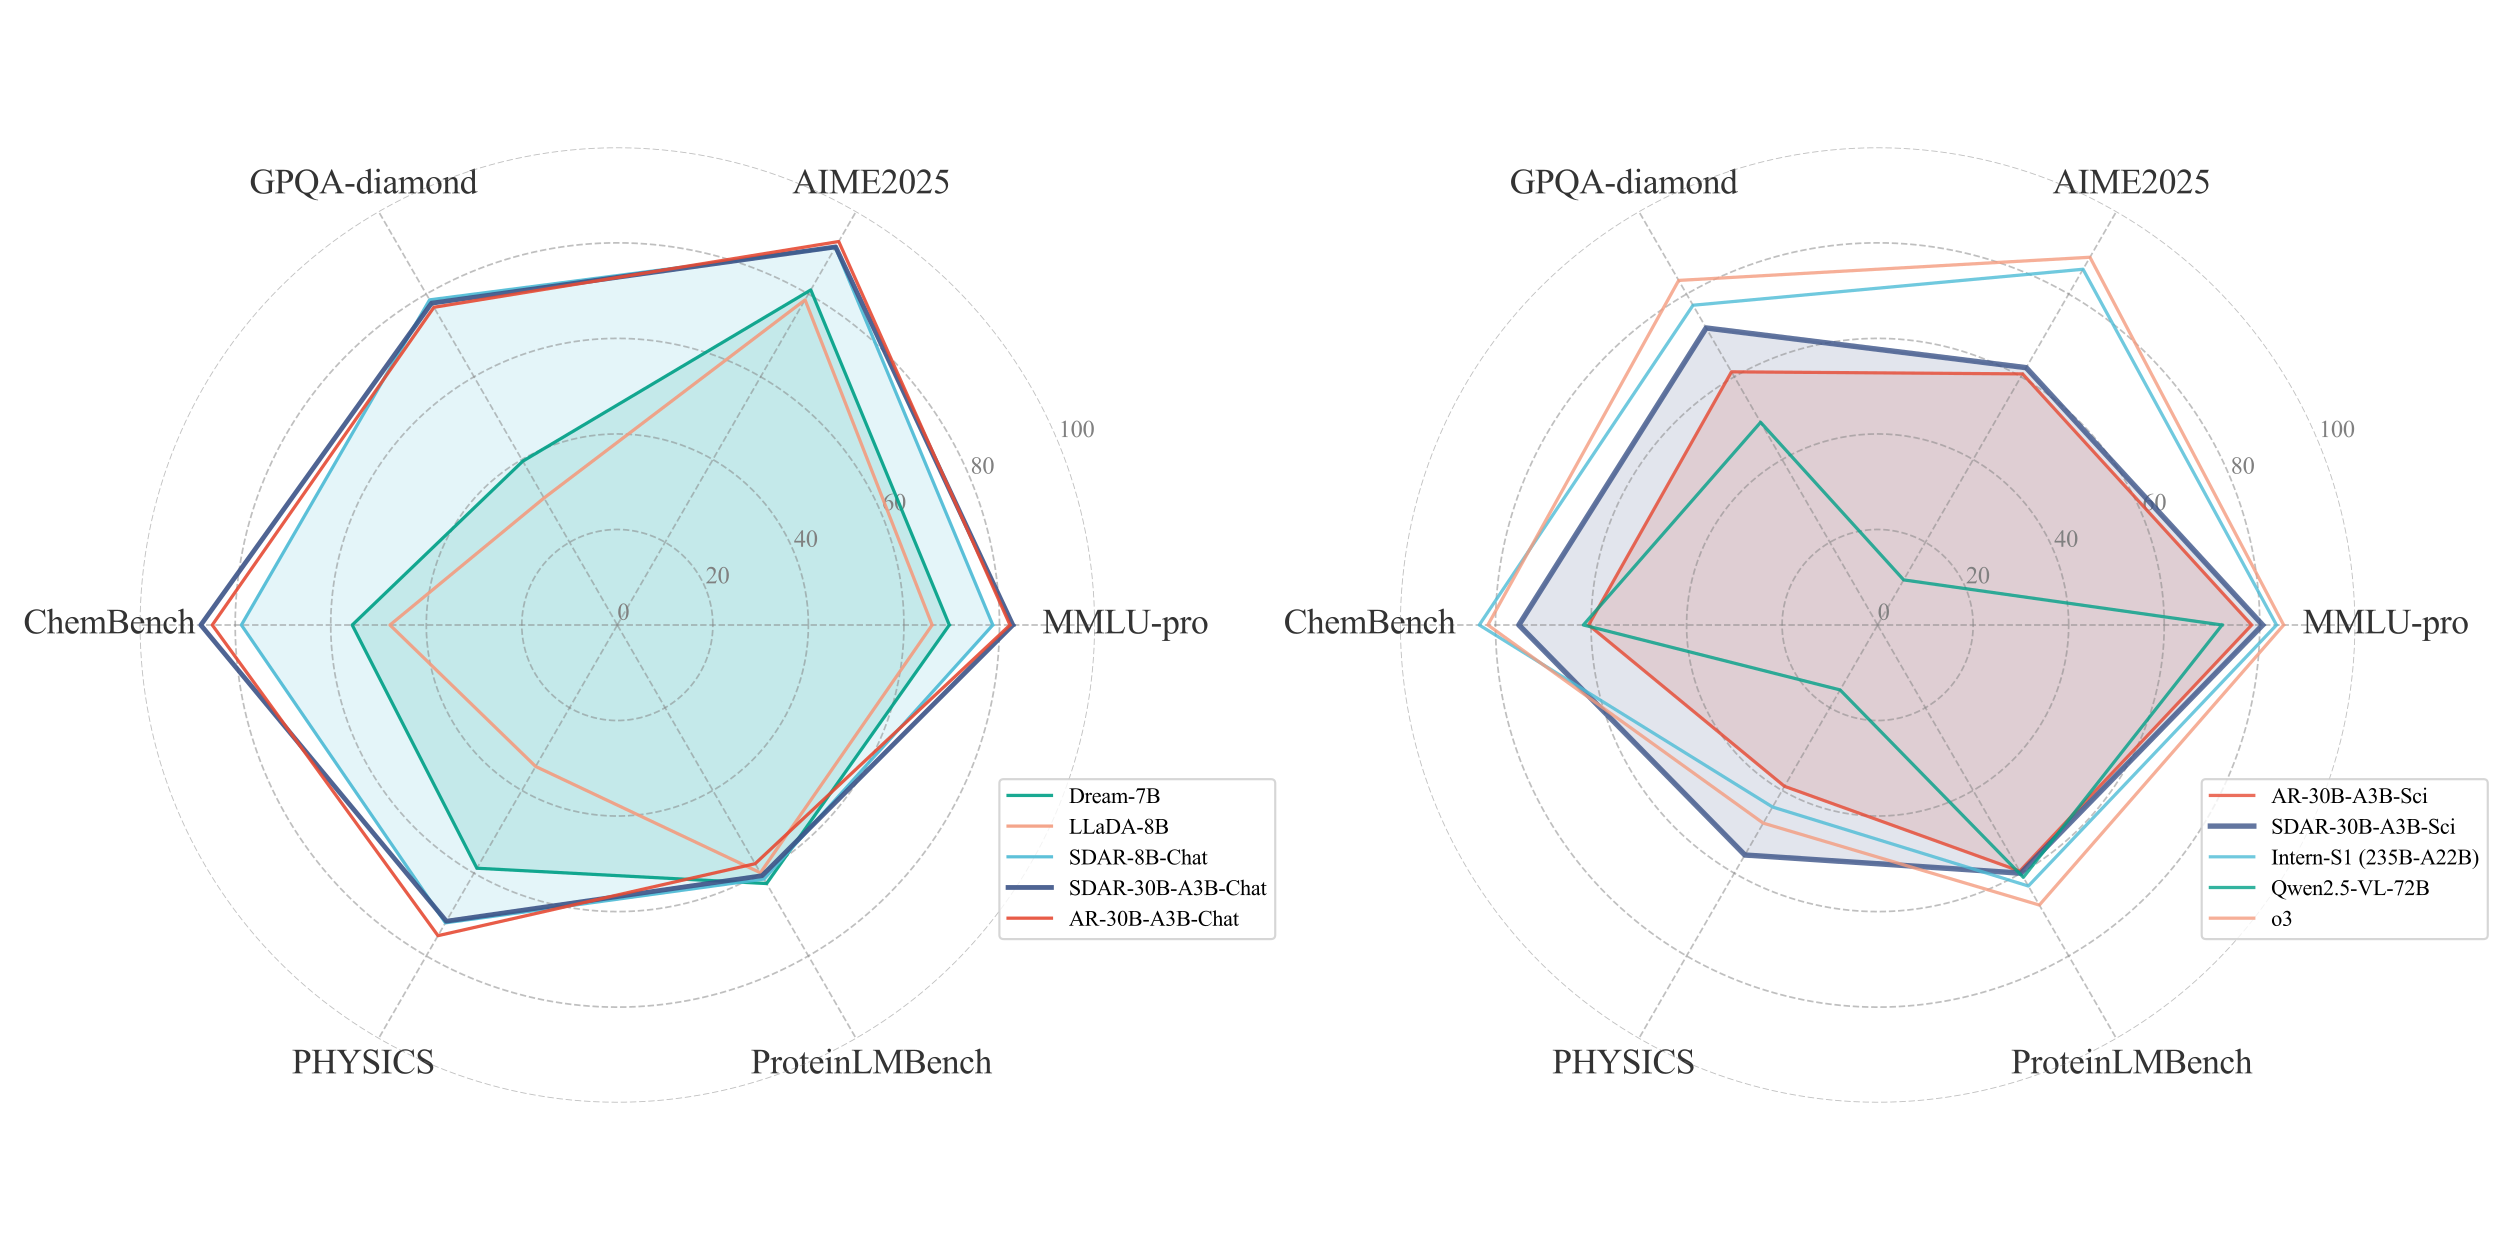 <?xml version="1.0" encoding="utf-8" standalone="no"?>
<!DOCTYPE svg PUBLIC "-//W3C//DTD SVG 1.1//EN"
  "http://www.w3.org/Graphics/SVG/1.1/DTD/svg11.dtd">
<svg xmlns:xlink="http://www.w3.org/1999/xlink" width="1152pt" height="576pt" viewBox="0 0 1152 576" xmlns="http://www.w3.org/2000/svg" version="1.1">
 <defs>
  <style type="text/css">*{stroke-linejoin: round; stroke-linecap: butt}</style>
 </defs>
 <g id="figure_1">
  <g id="patch_1">
   <path d="M 0 576 
L 1152 576 
L 1152 0 
L 0 0 
L 0 576 
z
" style="fill: none"/>
  </g>
  <g id="axes_1">
   <g id="patch_2">
    <path d="M 504.582 288 
C 504.582 259.095 498.888 230.471 487.827 203.766 
C 476.765 177.061 460.551 152.795 440.112 132.356 
C 419.673 111.917 395.407 95.703 368.702 84.642 
C 341.997 73.58 313.373 67.887 284.468 67.887 
C 255.563 67.887 226.939 73.58 200.235 84.642 
C 173.53 95.703 149.264 111.917 128.825 132.356 
C 108.386 152.795 92.172 177.061 81.11 203.766 
C 70.049 230.471 64.355 259.095 64.355 288 
C 64.355 316.905 70.049 345.529 81.11 372.234 
C 92.172 398.939 108.386 423.205 128.825 443.644 
C 149.264 464.083 173.53 480.297 200.235 491.358 
C 226.939 502.42 255.563 508.113 284.468 508.113 
C 313.373 508.113 341.997 502.42 368.702 491.358 
C 395.407 480.297 419.673 464.083 440.112 443.644 
C 460.551 423.205 476.765 398.939 487.827 372.234 
C 498.888 345.529 504.582 316.905 504.582 288 
M 284.468 288 
C 284.468 288 284.468 288 284.468 288 
C 284.468 288 284.468 288 284.468 288 
C 284.468 288 284.468 288 284.468 288 
C 284.468 288 284.468 288 284.468 288 
C 284.468 288 284.468 288 284.468 288 
C 284.468 288 284.468 288 284.468 288 
C 284.468 288 284.468 288 284.468 288 
C 284.468 288 284.468 288 284.468 288 
C 284.468 288 284.468 288 284.468 288 
C 284.468 288 284.468 288 284.468 288 
C 284.468 288 284.468 288 284.468 288 
C 284.468 288 284.468 288 284.468 288 
C 284.468 288 284.468 288 284.468 288 
C 284.468 288 284.468 288 284.468 288 
C 284.468 288 284.468 288 284.468 288 
C 284.468 288 284.468 288 284.468 288 
M 504.582 288 
z
" style="fill: #ffffff"/>
   </g>
   <g id="patch_3">
    <path d="M 437.447 288 
L 373.614 133.595 
L 240.886 212.513 
L 162.305 288 
L 219.755 400.087 
L 353.254 407.14 
z
" clip-path="url(#pb6d9ca0e78)" style="fill: #00a087; opacity: 0.15; stroke: #00a087; stroke-linejoin: miter"/>
   </g>
   <g id="patch_4">
    <path d="M 457.478 288 
L 384.95 113.96 
L 197.964 138.17 
L 111.239 288 
L 205.228 425.249 
L 352.043 405.043 
z
" clip-path="url(#pb6d9ca0e78)" style="fill: #4dbbd5; opacity: 0.15; stroke: #4dbbd5; stroke-linejoin: miter"/>
   </g>
   <g id="matplotlib.axis_1">
    <g id="xtick_1">
     <g id="line2d_1">
      <path d="M 284.468 288 
L 504.582 288 
" clip-path="url(#pb6d9ca0e78)" style="fill: none; stroke-dasharray: 2.96,1.28; stroke-dashoffset: 0; stroke: #808080; stroke-opacity: 0.5; stroke-width: 0.8"/>
     </g>
     <g id="text_1">
      <!-- MMLU-pro -->
      <g style="fill: #333333" transform="translate(480.363 291.844)scale(0.16 -0.16)">
       <defs>
        <path id="TimesNewRomanPSMT-4d" d="M 2619 0 
L 981 3566 
L 981 734 
Q 981 344 1066 247 
Q 1181 116 1431 116 
L 1581 116 
L 1581 0 
L 106 0 
L 106 116 
L 256 116 
Q 525 116 638 278 
Q 706 378 706 734 
L 706 3503 
Q 706 3784 644 3909 
Q 600 4000 483 4061 
Q 366 4122 106 4122 
L 106 4238 
L 1306 4238 
L 2844 922 
L 4356 4238 
L 5556 4238 
L 5556 4122 
L 5409 4122 
Q 5138 4122 5025 3959 
Q 4956 3859 4956 3503 
L 4956 734 
Q 4956 344 5044 247 
Q 5159 116 5409 116 
L 5556 116 
L 5556 0 
L 3756 0 
L 3756 116 
L 3906 116 
Q 4178 116 4288 278 
Q 4356 378 4356 734 
L 4356 3566 
L 2722 0 
L 2619 0 
z
" transform="scale(0.016)"/>
        <path id="TimesNewRomanPSMT-4c" d="M 3669 1172 
L 3772 1150 
L 3409 0 
L 128 0 
L 128 116 
L 288 116 
Q 556 116 672 291 
Q 738 391 738 753 
L 738 3488 
Q 738 3884 650 3984 
Q 528 4122 288 4122 
L 128 4122 
L 128 4238 
L 2047 4238 
L 2047 4122 
Q 1709 4125 1573 4059 
Q 1438 3994 1388 3894 
Q 1338 3794 1338 3416 
L 1338 753 
Q 1338 494 1388 397 
Q 1425 331 1503 300 
Q 1581 269 1991 269 
L 2300 269 
Q 2788 269 2984 341 
Q 3181 413 3343 595 
Q 3506 778 3669 1172 
z
" transform="scale(0.016)"/>
        <path id="TimesNewRomanPSMT-55" d="M 3053 4122 
L 3053 4238 
L 4553 4238 
L 4553 4122 
L 4394 4122 
Q 4144 4122 4009 3913 
Q 3944 3816 3944 3463 
L 3944 1744 
Q 3944 1106 3817 754 
Q 3691 403 3320 151 
Q 2950 -100 2313 -100 
Q 1619 -100 1259 140 
Q 900 381 750 788 
Q 650 1066 650 1831 
L 650 3488 
Q 650 3878 542 4000 
Q 434 4122 194 4122 
L 34 4122 
L 34 4238 
L 1866 4238 
L 1866 4122 
L 1703 4122 
Q 1441 4122 1328 3956 
Q 1250 3844 1250 3488 
L 1250 1641 
Q 1250 1394 1295 1075 
Q 1341 756 1459 578 
Q 1578 400 1801 284 
Q 2025 169 2350 169 
Q 2766 169 3094 350 
Q 3422 531 3542 814 
Q 3663 1097 3663 1772 
L 3663 3488 
Q 3663 3884 3575 3984 
Q 3453 4122 3213 4122 
L 3053 4122 
z
" transform="scale(0.016)"/>
        <path id="TimesNewRomanPSMT-2d" d="M 259 1672 
L 1875 1672 
L 1875 1200 
L 259 1200 
L 259 1672 
z
" transform="scale(0.016)"/>
        <path id="TimesNewRomanPSMT-70" d="M -6 2578 
L 875 2934 
L 994 2934 
L 994 2266 
Q 1216 2644 1439 2795 
Q 1663 2947 1909 2947 
Q 2341 2947 2628 2609 
Q 2981 2197 2981 1534 
Q 2981 794 2556 309 
Q 2206 -88 1675 -88 
Q 1444 -88 1275 -22 
Q 1150 25 994 166 
L 994 -706 
Q 994 -1000 1030 -1079 
Q 1066 -1159 1155 -1206 
Q 1244 -1253 1478 -1253 
L 1478 -1369 
L -22 -1369 
L -22 -1253 
L 56 -1253 
Q 228 -1256 350 -1188 
Q 409 -1153 442 -1076 
Q 475 -1000 475 -688 
L 475 2019 
Q 475 2297 450 2372 
Q 425 2447 370 2484 
Q 316 2522 222 2522 
Q 147 2522 31 2478 
L -6 2578 
z
M 994 2081 
L 994 1013 
Q 994 666 1022 556 
Q 1066 375 1236 237 
Q 1406 100 1666 100 
Q 1978 100 2172 344 
Q 2425 663 2425 1241 
Q 2425 1897 2138 2250 
Q 1938 2494 1663 2494 
Q 1513 2494 1366 2419 
Q 1253 2363 994 2081 
z
" transform="scale(0.016)"/>
        <path id="TimesNewRomanPSMT-72" d="M 1038 2947 
L 1038 2303 
Q 1397 2947 1775 2947 
Q 1947 2947 2059 2842 
Q 2172 2738 2172 2600 
Q 2172 2478 2090 2393 
Q 2009 2309 1897 2309 
Q 1788 2309 1652 2417 
Q 1516 2525 1450 2525 
Q 1394 2525 1328 2463 
Q 1188 2334 1038 2041 
L 1038 669 
Q 1038 431 1097 309 
Q 1138 225 1241 169 
Q 1344 113 1538 113 
L 1538 0 
L 72 0 
L 72 113 
Q 291 113 397 181 
Q 475 231 506 341 
Q 522 394 522 644 
L 522 1753 
Q 522 2253 501 2348 
Q 481 2444 426 2487 
Q 372 2531 291 2531 
Q 194 2531 72 2484 
L 41 2597 
L 906 2947 
L 1038 2947 
z
" transform="scale(0.016)"/>
        <path id="TimesNewRomanPSMT-6f" d="M 1600 2947 
Q 2250 2947 2644 2453 
Q 2978 2031 2978 1484 
Q 2978 1100 2793 706 
Q 2609 313 2286 112 
Q 1963 -88 1566 -88 
Q 919 -88 538 428 
Q 216 863 216 1403 
Q 216 1797 411 2186 
Q 606 2575 925 2761 
Q 1244 2947 1600 2947 
z
M 1503 2744 
Q 1338 2744 1170 2645 
Q 1003 2547 900 2300 
Q 797 2053 797 1666 
Q 797 1041 1045 587 
Q 1294 134 1700 134 
Q 2003 134 2200 384 
Q 2397 634 2397 1244 
Q 2397 2006 2069 2444 
Q 1847 2744 1503 2744 
z
" transform="scale(0.016)"/>
       </defs>
       <use xlink:href="#TimesNewRomanPSMT-4d"/>
       <use xlink:href="#TimesNewRomanPSMT-4d" x="88.916"/>
       <use xlink:href="#TimesNewRomanPSMT-4c" x="177.832"/>
       <use xlink:href="#TimesNewRomanPSMT-55" x="238.916"/>
       <use xlink:href="#TimesNewRomanPSMT-2d" x="311.133"/>
       <use xlink:href="#TimesNewRomanPSMT-70" x="344.434"/>
       <use xlink:href="#TimesNewRomanPSMT-72" x="394.434"/>
       <use xlink:href="#TimesNewRomanPSMT-6f" x="427.734"/>
      </g>
     </g>
    </g>
    <g id="xtick_2">
     <g id="line2d_2">
      <path d="M 284.468 288 
L 394.525 97.376 
" clip-path="url(#pb6d9ca0e78)" style="fill: none; stroke-dasharray: 2.96,1.28; stroke-dashoffset: 0; stroke: #808080; stroke-opacity: 0.5; stroke-width: 0.8"/>
     </g>
     <g id="text_2">
      <!-- AIME2025 -->
      <g style="fill: #333333" transform="translate(365.084 89.096)scale(0.16 -0.16)">
       <defs>
        <path id="TimesNewRomanPSMT-41" d="M 2928 1419 
L 1288 1419 
L 1000 750 
Q 894 503 894 381 
Q 894 284 986 211 
Q 1078 138 1384 116 
L 1384 0 
L 50 0 
L 50 116 
Q 316 163 394 238 
Q 553 388 747 847 
L 2238 4334 
L 2347 4334 
L 3822 809 
Q 4000 384 4145 257 
Q 4291 131 4550 116 
L 4550 0 
L 2878 0 
L 2878 116 
Q 3131 128 3220 200 
Q 3309 272 3309 375 
Q 3309 513 3184 809 
L 2928 1419 
z
M 2841 1650 
L 2122 3363 
L 1384 1650 
L 2841 1650 
z
" transform="scale(0.016)"/>
        <path id="TimesNewRomanPSMT-49" d="M 1975 116 
L 1975 0 
L 159 0 
L 159 116 
L 309 116 
Q 572 116 691 269 
Q 766 369 766 750 
L 766 3488 
Q 766 3809 725 3913 
Q 694 3991 597 4047 
Q 459 4122 309 4122 
L 159 4122 
L 159 4238 
L 1975 4238 
L 1975 4122 
L 1822 4122 
Q 1563 4122 1444 3969 
Q 1366 3869 1366 3488 
L 1366 750 
Q 1366 428 1406 325 
Q 1438 247 1538 191 
Q 1672 116 1822 116 
L 1975 116 
z
" transform="scale(0.016)"/>
        <path id="TimesNewRomanPSMT-45" d="M 1338 4006 
L 1338 2331 
L 2269 2331 
Q 2631 2331 2753 2441 
Q 2916 2584 2934 2947 
L 3050 2947 
L 3050 1472 
L 2934 1472 
Q 2891 1781 2847 1869 
Q 2791 1978 2662 2040 
Q 2534 2103 2269 2103 
L 1338 2103 
L 1338 706 
Q 1338 425 1363 364 
Q 1388 303 1450 267 
Q 1513 231 1688 231 
L 2406 231 
Q 2766 231 2928 281 
Q 3091 331 3241 478 
Q 3434 672 3638 1063 
L 3763 1063 
L 3397 0 
L 131 0 
L 131 116 
L 281 116 
Q 431 116 566 188 
Q 666 238 702 338 
Q 738 438 738 747 
L 738 3500 
Q 738 3903 656 3997 
Q 544 4122 281 4122 
L 131 4122 
L 131 4238 
L 3397 4238 
L 3444 3309 
L 3322 3309 
Q 3256 3644 3176 3769 
Q 3097 3894 2941 3959 
Q 2816 4006 2500 4006 
L 1338 4006 
z
" transform="scale(0.016)"/>
        <path id="TimesNewRomanPSMT-32" d="M 2934 816 
L 2638 0 
L 138 0 
L 138 116 
Q 1241 1122 1691 1759 
Q 2141 2397 2141 2925 
Q 2141 3328 1894 3587 
Q 1647 3847 1303 3847 
Q 991 3847 742 3664 
Q 494 3481 375 3128 
L 259 3128 
Q 338 3706 661 4015 
Q 984 4325 1469 4325 
Q 1984 4325 2329 3994 
Q 2675 3663 2675 3213 
Q 2675 2891 2525 2569 
Q 2294 2063 1775 1497 
Q 997 647 803 472 
L 1909 472 
Q 2247 472 2383 497 
Q 2519 522 2628 598 
Q 2738 675 2819 816 
L 2934 816 
z
" transform="scale(0.016)"/>
        <path id="TimesNewRomanPSMT-30" d="M 231 2094 
Q 231 2819 450 3342 
Q 669 3866 1031 4122 
Q 1313 4325 1613 4325 
Q 2100 4325 2488 3828 
Q 2972 3213 2972 2159 
Q 2972 1422 2759 906 
Q 2547 391 2217 158 
Q 1888 -75 1581 -75 
Q 975 -75 572 641 
Q 231 1244 231 2094 
z
M 844 2016 
Q 844 1141 1059 588 
Q 1238 122 1591 122 
Q 1759 122 1940 273 
Q 2122 425 2216 781 
Q 2359 1319 2359 2297 
Q 2359 3022 2209 3506 
Q 2097 3866 1919 4016 
Q 1791 4119 1609 4119 
Q 1397 4119 1231 3928 
Q 1006 3669 925 3112 
Q 844 2556 844 2016 
z
" transform="scale(0.016)"/>
        <path id="TimesNewRomanPSMT-35" d="M 2778 4238 
L 2534 3706 
L 1259 3706 
L 981 3138 
Q 1809 3016 2294 2522 
Q 2709 2097 2709 1522 
Q 2709 1188 2573 903 
Q 2438 619 2231 419 
Q 2025 219 1772 97 
Q 1413 -75 1034 -75 
Q 653 -75 479 54 
Q 306 184 306 341 
Q 306 428 378 495 
Q 450 563 559 563 
Q 641 563 702 538 
Q 763 513 909 409 
Q 1144 247 1384 247 
Q 1750 247 2026 523 
Q 2303 800 2303 1197 
Q 2303 1581 2056 1914 
Q 1809 2247 1375 2428 
Q 1034 2569 447 2591 
L 1259 4238 
L 2778 4238 
z
" transform="scale(0.016)"/>
       </defs>
       <use xlink:href="#TimesNewRomanPSMT-41"/>
       <use xlink:href="#TimesNewRomanPSMT-49" x="72.217"/>
       <use xlink:href="#TimesNewRomanPSMT-4d" x="105.518"/>
       <use xlink:href="#TimesNewRomanPSMT-45" x="194.434"/>
       <use xlink:href="#TimesNewRomanPSMT-32" x="255.518"/>
       <use xlink:href="#TimesNewRomanPSMT-30" x="305.518"/>
       <use xlink:href="#TimesNewRomanPSMT-32" x="355.518"/>
       <use xlink:href="#TimesNewRomanPSMT-35" x="405.518"/>
      </g>
     </g>
    </g>
    <g id="xtick_3">
     <g id="line2d_3">
      <path d="M 284.468 288 
L 174.412 97.376 
" clip-path="url(#pb6d9ca0e78)" style="fill: none; stroke-dasharray: 2.96,1.28; stroke-dashoffset: 0; stroke: #808080; stroke-opacity: 0.5; stroke-width: 0.8"/>
     </g>
     <g id="text_3">
      <!-- GPQA-diamond -->
      <g style="fill: #333333" transform="translate(114.97 89.096)scale(0.16 -0.16)">
       <defs>
        <path id="TimesNewRomanPSMT-47" d="M 3928 4334 
L 4038 2997 
L 3928 2997 
Q 3763 3497 3500 3750 
Q 3122 4116 2528 4116 
Q 1719 4116 1297 3475 
Q 944 2934 944 2188 
Q 944 1581 1178 1081 
Q 1413 581 1792 348 
Q 2172 116 2572 116 
Q 2806 116 3025 175 
Q 3244 234 3447 350 
L 3447 1575 
Q 3447 1894 3398 1992 
Q 3350 2091 3248 2142 
Q 3147 2194 2891 2194 
L 2891 2313 
L 4531 2313 
L 4531 2194 
L 4453 2194 
Q 4209 2194 4119 2031 
Q 4056 1916 4056 1575 
L 4056 278 
Q 3697 84 3347 -6 
Q 2997 -97 2569 -97 
Q 1341 -97 703 691 
Q 225 1281 225 2053 
Q 225 2613 494 3125 
Q 813 3734 1369 4063 
Q 1834 4334 2469 4334 
Q 2700 4334 2889 4296 
Q 3078 4259 3425 4131 
Q 3600 4066 3659 4066 
Q 3719 4066 3761 4120 
Q 3803 4175 3813 4334 
L 3928 4334 
z
" transform="scale(0.016)"/>
        <path id="TimesNewRomanPSMT-50" d="M 1313 1984 
L 1313 750 
Q 1313 350 1400 253 
Q 1519 116 1759 116 
L 1922 116 
L 1922 0 
L 106 0 
L 106 116 
L 266 116 
Q 534 116 650 291 
Q 713 388 713 750 
L 713 3488 
Q 713 3888 628 3984 
Q 506 4122 266 4122 
L 106 4122 
L 106 4238 
L 1659 4238 
Q 2228 4238 2556 4120 
Q 2884 4003 3109 3725 
Q 3334 3447 3334 3066 
Q 3334 2547 2992 2222 
Q 2650 1897 2025 1897 
Q 1872 1897 1694 1919 
Q 1516 1941 1313 1984 
z
M 1313 2163 
Q 1478 2131 1606 2115 
Q 1734 2100 1825 2100 
Q 2150 2100 2386 2351 
Q 2622 2603 2622 3003 
Q 2622 3278 2509 3514 
Q 2397 3750 2190 3867 
Q 1984 3984 1722 3984 
Q 1563 3984 1313 3925 
L 1313 2163 
z
" transform="scale(0.016)"/>
        <path id="TimesNewRomanPSMT-51" d="M 2819 -47 
Q 3138 -597 3508 -856 
Q 3878 -1116 4350 -1153 
L 4350 -1253 
Q 3919 -1238 3428 -1080 
Q 2938 -922 2498 -642 
Q 2059 -363 1741 -47 
Q 1291 134 1028 338 
Q 647 641 436 1083 
Q 225 1525 225 2128 
Q 225 3078 840 3706 
Q 1456 4334 2331 4334 
Q 3163 4334 3770 3704 
Q 4378 3075 4378 2116 
Q 4378 1338 3945 750 
Q 3513 163 2819 -47 
z
M 2294 4094 
Q 1725 4094 1378 3688 
Q 941 3178 941 2128 
Q 941 1100 1384 544 
Q 1728 116 2294 116 
Q 2881 116 3241 544 
Q 3663 1050 3663 2038 
Q 3663 2797 3431 3316 
Q 3253 3716 2958 3905 
Q 2663 4094 2294 4094 
z
" transform="scale(0.016)"/>
        <path id="TimesNewRomanPSMT-64" d="M 2222 322 
Q 2013 103 1813 7 
Q 1613 -88 1381 -88 
Q 913 -88 563 304 
Q 213 697 213 1313 
Q 213 1928 600 2439 
Q 988 2950 1597 2950 
Q 1975 2950 2222 2709 
L 2222 3238 
Q 2222 3728 2198 3840 
Q 2175 3953 2125 3993 
Q 2075 4034 2000 4034 
Q 1919 4034 1784 3984 
L 1744 4094 
L 2597 4444 
L 2738 4444 
L 2738 1134 
Q 2738 631 2761 520 
Q 2784 409 2836 365 
Q 2888 322 2956 322 
Q 3041 322 3181 375 
L 3216 266 
L 2366 -88 
L 2222 -88 
L 2222 322 
z
M 2222 541 
L 2222 2016 
Q 2203 2228 2109 2403 
Q 2016 2578 1861 2667 
Q 1706 2756 1559 2756 
Q 1284 2756 1069 2509 
Q 784 2184 784 1559 
Q 784 928 1059 592 
Q 1334 256 1672 256 
Q 1956 256 2222 541 
z
" transform="scale(0.016)"/>
        <path id="TimesNewRomanPSMT-69" d="M 928 4444 
Q 1059 4444 1151 4351 
Q 1244 4259 1244 4128 
Q 1244 3997 1151 3903 
Q 1059 3809 928 3809 
Q 797 3809 703 3903 
Q 609 3997 609 4128 
Q 609 4259 701 4351 
Q 794 4444 928 4444 
z
M 1188 2947 
L 1188 647 
Q 1188 378 1227 289 
Q 1266 200 1342 156 
Q 1419 113 1622 113 
L 1622 0 
L 231 0 
L 231 113 
Q 441 113 512 153 
Q 584 194 626 287 
Q 669 381 669 647 
L 669 1750 
Q 669 2216 641 2353 
Q 619 2453 572 2492 
Q 525 2531 444 2531 
Q 356 2531 231 2484 
L 188 2597 
L 1050 2947 
L 1188 2947 
z
" transform="scale(0.016)"/>
        <path id="TimesNewRomanPSMT-61" d="M 1822 413 
Q 1381 72 1269 19 
Q 1100 -59 909 -59 
Q 613 -59 420 144 
Q 228 347 228 678 
Q 228 888 322 1041 
Q 450 1253 767 1440 
Q 1084 1628 1822 1897 
L 1822 2009 
Q 1822 2438 1686 2597 
Q 1550 2756 1291 2756 
Q 1094 2756 978 2650 
Q 859 2544 859 2406 
L 866 2225 
Q 866 2081 792 2003 
Q 719 1925 600 1925 
Q 484 1925 411 2006 
Q 338 2088 338 2228 
Q 338 2497 613 2722 
Q 888 2947 1384 2947 
Q 1766 2947 2009 2819 
Q 2194 2722 2281 2516 
Q 2338 2381 2338 1966 
L 2338 994 
Q 2338 584 2353 492 
Q 2369 400 2405 369 
Q 2441 338 2488 338 
Q 2538 338 2575 359 
Q 2641 400 2828 588 
L 2828 413 
Q 2478 -56 2159 -56 
Q 2006 -56 1915 50 
Q 1825 156 1822 413 
z
M 1822 616 
L 1822 1706 
Q 1350 1519 1213 1441 
Q 966 1303 859 1153 
Q 753 1003 753 825 
Q 753 600 887 451 
Q 1022 303 1197 303 
Q 1434 303 1822 616 
z
" transform="scale(0.016)"/>
        <path id="TimesNewRomanPSMT-6d" d="M 1050 2338 
Q 1363 2650 1419 2697 
Q 1559 2816 1721 2881 
Q 1884 2947 2044 2947 
Q 2313 2947 2506 2790 
Q 2700 2634 2766 2338 
Q 3088 2713 3309 2830 
Q 3531 2947 3766 2947 
Q 3994 2947 4170 2830 
Q 4347 2713 4450 2447 
Q 4519 2266 4519 1878 
L 4519 647 
Q 4519 378 4559 278 
Q 4591 209 4675 161 
Q 4759 113 4950 113 
L 4950 0 
L 3538 0 
L 3538 113 
L 3597 113 
Q 3781 113 3884 184 
Q 3956 234 3988 344 
Q 4000 397 4000 647 
L 4000 1878 
Q 4000 2228 3916 2372 
Q 3794 2572 3525 2572 
Q 3359 2572 3192 2489 
Q 3025 2406 2788 2181 
L 2781 2147 
L 2788 2013 
L 2788 647 
Q 2788 353 2820 281 
Q 2853 209 2943 161 
Q 3034 113 3253 113 
L 3253 0 
L 1806 0 
L 1806 113 
Q 2044 113 2133 169 
Q 2222 225 2256 338 
Q 2272 391 2272 647 
L 2272 1878 
Q 2272 2228 2169 2381 
Q 2031 2581 1784 2581 
Q 1616 2581 1450 2491 
Q 1191 2353 1050 2181 
L 1050 647 
Q 1050 366 1089 281 
Q 1128 197 1204 155 
Q 1281 113 1516 113 
L 1516 0 
L 100 0 
L 100 113 
Q 297 113 375 155 
Q 453 197 493 289 
Q 534 381 534 647 
L 534 1741 
Q 534 2213 506 2350 
Q 484 2453 437 2492 
Q 391 2531 309 2531 
Q 222 2531 100 2484 
L 53 2597 
L 916 2947 
L 1050 2947 
L 1050 2338 
z
" transform="scale(0.016)"/>
        <path id="TimesNewRomanPSMT-6e" d="M 1034 2341 
Q 1538 2947 1994 2947 
Q 2228 2947 2397 2830 
Q 2566 2713 2666 2444 
Q 2734 2256 2734 1869 
L 2734 647 
Q 2734 375 2778 278 
Q 2813 200 2889 156 
Q 2966 113 3172 113 
L 3172 0 
L 1756 0 
L 1756 113 
L 1816 113 
Q 2016 113 2095 173 
Q 2175 234 2206 353 
Q 2219 400 2219 647 
L 2219 1819 
Q 2219 2209 2117 2386 
Q 2016 2563 1775 2563 
Q 1403 2563 1034 2156 
L 1034 647 
Q 1034 356 1069 288 
Q 1113 197 1189 155 
Q 1266 113 1500 113 
L 1500 0 
L 84 0 
L 84 113 
L 147 113 
Q 366 113 442 223 
Q 519 334 519 647 
L 519 1709 
Q 519 2225 495 2337 
Q 472 2450 423 2490 
Q 375 2531 294 2531 
Q 206 2531 84 2484 
L 38 2597 
L 900 2947 
L 1034 2947 
L 1034 2341 
z
" transform="scale(0.016)"/>
       </defs>
       <use xlink:href="#TimesNewRomanPSMT-47"/>
       <use xlink:href="#TimesNewRomanPSMT-50" x="72.217"/>
       <use xlink:href="#TimesNewRomanPSMT-51" x="127.832"/>
       <use xlink:href="#TimesNewRomanPSMT-41" x="200.049"/>
       <use xlink:href="#TimesNewRomanPSMT-2d" x="272.266"/>
       <use xlink:href="#TimesNewRomanPSMT-64" x="305.566"/>
       <use xlink:href="#TimesNewRomanPSMT-69" x="355.566"/>
       <use xlink:href="#TimesNewRomanPSMT-61" x="383.35"/>
       <use xlink:href="#TimesNewRomanPSMT-6d" x="427.734"/>
       <use xlink:href="#TimesNewRomanPSMT-6f" x="505.518"/>
       <use xlink:href="#TimesNewRomanPSMT-6e" x="555.518"/>
       <use xlink:href="#TimesNewRomanPSMT-64" x="605.518"/>
      </g>
     </g>
    </g>
    <g id="xtick_4">
     <g id="line2d_4">
      <path d="M 284.468 288 
L 64.355 288 
" clip-path="url(#pb6d9ca0e78)" style="fill: none; stroke-dasharray: 2.96,1.28; stroke-dashoffset: 0; stroke: #808080; stroke-opacity: 0.5; stroke-width: 0.8"/>
     </g>
     <g id="text_4">
      <!-- ChemBench -->
      <g style="fill: #333333" transform="translate(10.806 291.844)scale(0.16 -0.16)">
       <defs>
        <path id="TimesNewRomanPSMT-43" d="M 3853 4334 
L 3950 2894 
L 3853 2894 
Q 3659 3541 3300 3825 
Q 2941 4109 2438 4109 
Q 2016 4109 1675 3895 
Q 1334 3681 1139 3212 
Q 944 2744 944 2047 
Q 944 1472 1128 1050 
Q 1313 628 1683 403 
Q 2053 178 2528 178 
Q 2941 178 3256 354 
Q 3572 531 3950 1056 
L 4047 994 
Q 3728 428 3303 165 
Q 2878 -97 2294 -97 
Q 1241 -97 663 684 
Q 231 1266 231 2053 
Q 231 2688 515 3219 
Q 800 3750 1298 4042 
Q 1797 4334 2388 4334 
Q 2847 4334 3294 4109 
Q 3425 4041 3481 4041 
Q 3566 4041 3628 4100 
Q 3709 4184 3744 4334 
L 3853 4334 
z
" transform="scale(0.016)"/>
        <path id="TimesNewRomanPSMT-68" d="M 1041 4444 
L 1041 2350 
Q 1388 2731 1591 2839 
Q 1794 2947 1997 2947 
Q 2241 2947 2416 2812 
Q 2591 2678 2675 2391 
Q 2734 2191 2734 1659 
L 2734 647 
Q 2734 375 2778 275 
Q 2809 200 2884 156 
Q 2959 113 3159 113 
L 3159 0 
L 1753 0 
L 1753 113 
L 1819 113 
Q 2019 113 2097 173 
Q 2175 234 2206 353 
Q 2216 403 2216 647 
L 2216 1659 
Q 2216 2128 2167 2275 
Q 2119 2422 2012 2495 
Q 1906 2569 1756 2569 
Q 1603 2569 1437 2487 
Q 1272 2406 1041 2159 
L 1041 647 
Q 1041 353 1073 281 
Q 1106 209 1195 161 
Q 1284 113 1503 113 
L 1503 0 
L 84 0 
L 84 113 
Q 275 113 384 172 
Q 447 203 484 290 
Q 522 378 522 647 
L 522 3238 
Q 522 3728 498 3840 
Q 475 3953 426 3993 
Q 378 4034 297 4034 
Q 231 4034 84 3984 
L 41 4094 
L 897 4444 
L 1041 4444 
z
" transform="scale(0.016)"/>
        <path id="TimesNewRomanPSMT-65" d="M 681 1784 
Q 678 1147 991 784 
Q 1303 422 1725 422 
Q 2006 422 2214 576 
Q 2422 731 2563 1106 
L 2659 1044 
Q 2594 616 2278 264 
Q 1963 -88 1488 -88 
Q 972 -88 605 314 
Q 238 716 238 1394 
Q 238 2128 614 2539 
Q 991 2950 1559 2950 
Q 2041 2950 2350 2633 
Q 2659 2316 2659 1784 
L 681 1784 
z
M 681 1966 
L 2006 1966 
Q 1991 2241 1941 2353 
Q 1863 2528 1708 2628 
Q 1553 2728 1384 2728 
Q 1125 2728 920 2526 
Q 716 2325 681 1966 
z
" transform="scale(0.016)"/>
        <path id="TimesNewRomanPSMT-42" d="M 2956 2163 
Q 3397 2069 3616 1863 
Q 3919 1575 3919 1159 
Q 3919 844 3719 555 
Q 3519 266 3170 133 
Q 2822 0 2106 0 
L 106 0 
L 106 116 
L 266 116 
Q 531 116 647 284 
Q 719 394 719 750 
L 719 3488 
Q 719 3881 628 3984 
Q 506 4122 266 4122 
L 106 4122 
L 106 4238 
L 1938 4238 
Q 2450 4238 2759 4163 
Q 3228 4050 3475 3764 
Q 3722 3478 3722 3106 
Q 3722 2788 3528 2536 
Q 3334 2284 2956 2163 
z
M 1319 2331 
Q 1434 2309 1582 2298 
Q 1731 2288 1909 2288 
Q 2366 2288 2595 2386 
Q 2825 2484 2947 2687 
Q 3069 2891 3069 3131 
Q 3069 3503 2766 3765 
Q 2463 4028 1881 4028 
Q 1569 4028 1319 3959 
L 1319 2331 
z
M 1319 306 
Q 1681 222 2034 222 
Q 2600 222 2897 476 
Q 3194 731 3194 1106 
Q 3194 1353 3059 1581 
Q 2925 1809 2622 1940 
Q 2319 2072 1872 2072 
Q 1678 2072 1540 2065 
Q 1403 2059 1319 2044 
L 1319 306 
z
" transform="scale(0.016)"/>
        <path id="TimesNewRomanPSMT-63" d="M 2631 1088 
Q 2516 522 2178 217 
Q 1841 -88 1431 -88 
Q 944 -88 581 321 
Q 219 731 219 1428 
Q 219 2103 620 2525 
Q 1022 2947 1584 2947 
Q 2006 2947 2278 2723 
Q 2550 2500 2550 2259 
Q 2550 2141 2473 2067 
Q 2397 1994 2259 1994 
Q 2075 1994 1981 2113 
Q 1928 2178 1911 2362 
Q 1894 2547 1784 2644 
Q 1675 2738 1481 2738 
Q 1169 2738 978 2506 
Q 725 2200 725 1697 
Q 725 1184 976 792 
Q 1228 400 1656 400 
Q 1963 400 2206 609 
Q 2378 753 2541 1131 
L 2631 1088 
z
" transform="scale(0.016)"/>
       </defs>
       <use xlink:href="#TimesNewRomanPSMT-43"/>
       <use xlink:href="#TimesNewRomanPSMT-68" x="66.699"/>
       <use xlink:href="#TimesNewRomanPSMT-65" x="116.699"/>
       <use xlink:href="#TimesNewRomanPSMT-6d" x="161.084"/>
       <use xlink:href="#TimesNewRomanPSMT-42" x="238.867"/>
       <use xlink:href="#TimesNewRomanPSMT-65" x="305.566"/>
       <use xlink:href="#TimesNewRomanPSMT-6e" x="349.951"/>
       <use xlink:href="#TimesNewRomanPSMT-63" x="399.951"/>
       <use xlink:href="#TimesNewRomanPSMT-68" x="444.336"/>
      </g>
     </g>
    </g>
    <g id="xtick_5">
     <g id="line2d_5">
      <path d="M 284.468 288 
L 174.412 478.624 
" clip-path="url(#pb6d9ca0e78)" style="fill: none; stroke-dasharray: 2.96,1.28; stroke-dashoffset: 0; stroke: #808080; stroke-opacity: 0.5; stroke-width: 0.8"/>
     </g>
     <g id="text_5">
      <!-- PHYSICS -->
      <g style="fill: #333333" transform="translate(134.51 494.592)scale(0.16 -0.16)">
       <defs>
        <path id="TimesNewRomanPSMT-48" d="M 1316 2272 
L 3284 2272 
L 3284 3484 
Q 3284 3809 3244 3913 
Q 3213 3991 3113 4047 
Q 2978 4122 2828 4122 
L 2678 4122 
L 2678 4238 
L 4491 4238 
L 4491 4122 
L 4341 4122 
Q 4191 4122 4056 4050 
Q 3956 4000 3920 3898 
Q 3884 3797 3884 3484 
L 3884 750 
Q 3884 428 3925 325 
Q 3956 247 4053 191 
Q 4191 116 4341 116 
L 4491 116 
L 4491 0 
L 2678 0 
L 2678 116 
L 2828 116 
Q 3088 116 3206 269 
Q 3284 369 3284 750 
L 3284 2041 
L 1316 2041 
L 1316 750 
Q 1316 428 1356 325 
Q 1388 247 1488 191 
Q 1622 116 1772 116 
L 1925 116 
L 1925 0 
L 109 0 
L 109 116 
L 259 116 
Q 522 116 641 269 
Q 716 369 716 750 
L 716 3484 
Q 716 3809 675 3913 
Q 644 3991 547 4047 
Q 409 4122 259 4122 
L 109 4122 
L 109 4238 
L 1925 4238 
L 1925 4122 
L 1772 4122 
Q 1622 4122 1488 4050 
Q 1391 4000 1353 3898 
Q 1316 3797 1316 3484 
L 1316 2272 
z
" transform="scale(0.016)"/>
        <path id="TimesNewRomanPSMT-59" d="M 3050 4238 
L 4528 4238 
L 4528 4122 
L 4447 4122 
Q 4366 4122 4209 4050 
Q 4053 3978 3925 3843 
Q 3797 3709 3609 3406 
L 2588 1797 
L 2588 734 
Q 2588 344 2675 247 
Q 2794 116 3050 116 
L 3188 116 
L 3188 0 
L 1388 0 
L 1388 116 
L 1538 116 
Q 1806 116 1919 278 
Q 1988 378 1988 734 
L 1988 1738 
L 825 3513 
Q 619 3825 545 3903 
Q 472 3981 241 4091 
Q 178 4122 59 4122 
L 59 4238 
L 1872 4238 
L 1872 4122 
L 1778 4122 
Q 1631 4122 1507 4053 
Q 1384 3984 1384 3847 
Q 1384 3734 1575 3441 
L 2459 2075 
L 3291 3381 
Q 3478 3675 3478 3819 
Q 3478 3906 3433 3975 
Q 3388 4044 3303 4083 
Q 3219 4122 3050 4122 
L 3050 4238 
z
" transform="scale(0.016)"/>
        <path id="TimesNewRomanPSMT-53" d="M 2934 4334 
L 2934 2869 
L 2819 2869 
Q 2763 3291 2617 3541 
Q 2472 3791 2203 3937 
Q 1934 4084 1647 4084 
Q 1322 4084 1109 3886 
Q 897 3688 897 3434 
Q 897 3241 1031 3081 
Q 1225 2847 1953 2456 
Q 2547 2138 2764 1967 
Q 2981 1797 3098 1565 
Q 3216 1334 3216 1081 
Q 3216 600 2842 251 
Q 2469 -97 1881 -97 
Q 1697 -97 1534 -69 
Q 1438 -53 1133 45 
Q 828 144 747 144 
Q 669 144 623 97 
Q 578 50 556 -97 
L 441 -97 
L 441 1356 
L 556 1356 
Q 638 900 775 673 
Q 913 447 1195 297 
Q 1478 147 1816 147 
Q 2206 147 2432 353 
Q 2659 559 2659 841 
Q 2659 997 2573 1156 
Q 2488 1316 2306 1453 
Q 2184 1547 1640 1851 
Q 1097 2156 867 2337 
Q 638 2519 519 2737 
Q 400 2956 400 3219 
Q 400 3675 750 4004 
Q 1100 4334 1641 4334 
Q 1978 4334 2356 4169 
Q 2531 4091 2603 4091 
Q 2684 4091 2736 4139 
Q 2788 4188 2819 4334 
L 2934 4334 
z
" transform="scale(0.016)"/>
       </defs>
       <use xlink:href="#TimesNewRomanPSMT-50"/>
       <use xlink:href="#TimesNewRomanPSMT-48" x="55.615"/>
       <use xlink:href="#TimesNewRomanPSMT-59" x="127.832"/>
       <use xlink:href="#TimesNewRomanPSMT-53" x="200.049"/>
       <use xlink:href="#TimesNewRomanPSMT-49" x="255.664"/>
       <use xlink:href="#TimesNewRomanPSMT-43" x="288.965"/>
       <use xlink:href="#TimesNewRomanPSMT-53" x="355.664"/>
      </g>
     </g>
    </g>
    <g id="xtick_6">
     <g id="line2d_6">
      <path d="M 284.468 288 
L 394.525 478.624 
" clip-path="url(#pb6d9ca0e78)" style="fill: none; stroke-dasharray: 2.96,1.28; stroke-dashoffset: 0; stroke: #808080; stroke-opacity: 0.5; stroke-width: 0.8"/>
     </g>
     <g id="text_6">
      <!-- ProteinLMBench -->
      <g style="fill: #333333" transform="translate(345.978 494.592)scale(0.16 -0.16)">
       <defs>
        <path id="TimesNewRomanPSMT-74" d="M 1031 3803 
L 1031 2863 
L 1700 2863 
L 1700 2644 
L 1031 2644 
L 1031 788 
Q 1031 509 1111 412 
Q 1191 316 1316 316 
Q 1419 316 1516 380 
Q 1613 444 1666 569 
L 1788 569 
Q 1678 263 1478 108 
Q 1278 -47 1066 -47 
Q 922 -47 784 33 
Q 647 113 581 261 
Q 516 409 516 719 
L 516 2644 
L 63 2644 
L 63 2747 
Q 234 2816 414 2980 
Q 594 3144 734 3369 
Q 806 3488 934 3803 
L 1031 3803 
z
" transform="scale(0.016)"/>
       </defs>
       <use xlink:href="#TimesNewRomanPSMT-50"/>
       <use xlink:href="#TimesNewRomanPSMT-72" x="55.615"/>
       <use xlink:href="#TimesNewRomanPSMT-6f" x="88.916"/>
       <use xlink:href="#TimesNewRomanPSMT-74" x="138.916"/>
       <use xlink:href="#TimesNewRomanPSMT-65" x="166.699"/>
       <use xlink:href="#TimesNewRomanPSMT-69" x="211.084"/>
       <use xlink:href="#TimesNewRomanPSMT-6e" x="238.867"/>
       <use xlink:href="#TimesNewRomanPSMT-4c" x="288.867"/>
       <use xlink:href="#TimesNewRomanPSMT-4d" x="349.951"/>
       <use xlink:href="#TimesNewRomanPSMT-42" x="438.867"/>
       <use xlink:href="#TimesNewRomanPSMT-65" x="505.566"/>
       <use xlink:href="#TimesNewRomanPSMT-6e" x="549.951"/>
       <use xlink:href="#TimesNewRomanPSMT-63" x="599.951"/>
       <use xlink:href="#TimesNewRomanPSMT-68" x="644.336"/>
      </g>
     </g>
    </g>
   </g>
   <g id="matplotlib.axis_2">
    <g id="ytick_1">
     <g id="line2d_7">
      <path d="M 284.468 288 
C 284.468 288 284.468 288 284.468 288 
C 284.468 288 284.468 288 284.468 288 
C 284.468 288 284.468 288 284.468 288 
C 284.468 288 284.468 288 284.468 288 
C 284.468 288 284.468 288 284.468 288 
C 284.468 288 284.468 288 284.468 288 
C 284.468 288 284.468 288 284.468 288 
C 284.468 288 284.468 288 284.468 288 
C 284.468 288 284.468 288 284.468 288 
C 284.468 288 284.468 288 284.468 288 
C 284.468 288 284.468 288 284.468 288 
C 284.468 288 284.468 288 284.468 288 
C 284.468 288 284.468 288 284.468 288 
C 284.468 288 284.468 288 284.468 288 
C 284.468 288 284.468 288 284.468 288 
C 284.468 288 284.468 288 284.468 288 
" clip-path="url(#pb6d9ca0e78)" style="fill: none; stroke-dasharray: 2.96,1.28; stroke-dashoffset: 0; stroke: #808080; stroke-opacity: 0.5; stroke-width: 0.8"/>
     </g>
     <g id="text_7">
      <!-- 0 -->
      <g style="fill: #808080" transform="translate(284.468 285.647)scale(0.11 -0.11)">
       <use xlink:href="#TimesNewRomanPSMT-30"/>
      </g>
     </g>
    </g>
    <g id="ytick_2">
     <g id="line2d_8">
      <path d="M 328.491 288 
C 328.491 282.219 327.352 276.494 325.14 271.153 
C 322.928 265.812 319.685 260.959 315.597 256.871 
C 311.509 252.783 306.656 249.541 301.315 247.328 
C 295.974 245.116 290.249 243.977 284.468 243.977 
C 278.687 243.977 272.963 245.116 267.622 247.328 
C 262.281 249.541 257.427 252.783 253.34 256.871 
C 249.252 260.959 246.009 265.812 243.797 271.153 
C 241.584 276.494 240.446 282.219 240.446 288 
C 240.446 293.781 241.584 299.506 243.797 304.847 
C 246.009 310.188 249.252 315.041 253.34 319.129 
C 257.427 323.217 262.281 326.459 267.622 328.672 
C 272.963 330.884 278.687 332.023 284.468 332.023 
C 290.249 332.023 295.974 330.884 301.315 328.672 
C 306.656 326.459 311.509 323.217 315.597 319.129 
C 319.685 315.041 322.928 310.188 325.14 304.847 
C 327.352 299.506 328.491 293.781 328.491 288 
" clip-path="url(#pb6d9ca0e78)" style="fill: none; stroke-dasharray: 2.96,1.28; stroke-dashoffset: 0; stroke: #808080; stroke-opacity: 0.5; stroke-width: 0.8"/>
     </g>
     <g id="text_8">
      <!-- 20 -->
      <g style="fill: #808080" transform="translate(325.14 268.8)scale(0.11 -0.11)">
       <use xlink:href="#TimesNewRomanPSMT-32"/>
       <use xlink:href="#TimesNewRomanPSMT-30" x="50"/>
      </g>
     </g>
    </g>
    <g id="ytick_3">
     <g id="line2d_9">
      <path d="M 372.514 288 
C 372.514 276.438 370.236 264.988 365.812 254.306 
C 361.387 243.625 354.901 233.918 346.726 225.743 
C 338.55 217.567 328.844 211.081 318.162 206.657 
C 307.48 202.232 296.03 199.955 284.468 199.955 
C 272.906 199.955 261.457 202.232 250.775 206.657 
C 240.093 211.081 230.387 217.567 222.211 225.743 
C 214.035 233.918 207.55 243.625 203.125 254.306 
C 198.701 264.988 196.423 276.438 196.423 288 
C 196.423 299.562 198.701 311.012 203.125 321.694 
C 207.55 332.375 214.035 342.082 222.211 350.257 
C 230.387 358.433 240.093 364.919 250.775 369.343 
C 261.457 373.768 272.906 376.045 284.468 376.045 
C 296.03 376.045 307.48 373.768 318.162 369.343 
C 328.844 364.919 338.55 358.433 346.726 350.257 
C 354.901 342.082 361.387 332.375 365.812 321.694 
C 370.236 311.012 372.514 299.562 372.514 288 
" clip-path="url(#pb6d9ca0e78)" style="fill: none; stroke-dasharray: 2.96,1.28; stroke-dashoffset: 0; stroke: #808080; stroke-opacity: 0.5; stroke-width: 0.8"/>
     </g>
     <g id="text_9">
      <!-- 40 -->
      <g style="fill: #808080" transform="translate(365.812 251.954)scale(0.11 -0.11)">
       <defs>
        <path id="TimesNewRomanPSMT-34" d="M 2978 1563 
L 2978 1119 
L 2409 1119 
L 2409 0 
L 1894 0 
L 1894 1119 
L 100 1119 
L 100 1519 
L 2066 4325 
L 2409 4325 
L 2409 1563 
L 2978 1563 
z
M 1894 1563 
L 1894 3666 
L 406 1563 
L 1894 1563 
z
" transform="scale(0.016)"/>
       </defs>
       <use xlink:href="#TimesNewRomanPSMT-34"/>
       <use xlink:href="#TimesNewRomanPSMT-30" x="50"/>
      </g>
     </g>
    </g>
    <g id="ytick_4">
     <g id="line2d_10">
      <path d="M 416.536 288 
C 416.536 270.657 413.12 253.483 406.483 237.46 
C 399.846 221.437 390.118 206.877 377.855 194.614 
C 365.591 182.35 351.032 172.622 335.009 165.985 
C 318.986 159.348 301.811 155.932 284.468 155.932 
C 267.125 155.932 249.951 159.348 233.928 165.985 
C 217.905 172.622 203.346 182.35 191.082 194.614 
C 178.819 206.877 169.09 221.437 162.453 237.46 
C 155.817 253.483 152.4 270.657 152.4 288 
C 152.4 305.343 155.817 322.517 162.453 338.54 
C 169.09 354.563 178.819 369.123 191.082 381.386 
C 203.346 393.65 217.905 403.378 233.928 410.015 
C 249.951 416.652 267.125 420.068 284.468 420.068 
C 301.811 420.068 318.986 416.652 335.009 410.015 
C 351.032 403.378 365.591 393.65 377.855 381.386 
C 390.118 369.123 399.846 354.563 406.483 338.54 
C 413.12 322.517 416.536 305.343 416.536 288 
" clip-path="url(#pb6d9ca0e78)" style="fill: none; stroke-dasharray: 2.96,1.28; stroke-dashoffset: 0; stroke: #808080; stroke-opacity: 0.5; stroke-width: 0.8"/>
     </g>
     <g id="text_10">
      <!-- 60 -->
      <g style="fill: #808080" transform="translate(406.483 235.107)scale(0.11 -0.11)">
       <defs>
        <path id="TimesNewRomanPSMT-36" d="M 2869 4325 
L 2869 4209 
Q 2456 4169 2195 4045 
Q 1934 3922 1679 3669 
Q 1425 3416 1258 3105 
Q 1091 2794 978 2366 
Q 1428 2675 1881 2675 
Q 2316 2675 2634 2325 
Q 2953 1975 2953 1425 
Q 2953 894 2631 456 
Q 2244 -75 1606 -75 
Q 1172 -75 869 213 
Q 275 772 275 1663 
Q 275 2231 503 2743 
Q 731 3256 1154 3653 
Q 1578 4050 1965 4187 
Q 2353 4325 2688 4325 
L 2869 4325 
z
M 925 2138 
Q 869 1716 869 1456 
Q 869 1156 980 804 
Q 1091 453 1309 247 
Q 1469 100 1697 100 
Q 1969 100 2183 356 
Q 2397 613 2397 1088 
Q 2397 1622 2184 2012 
Q 1972 2403 1581 2403 
Q 1463 2403 1327 2353 
Q 1191 2303 925 2138 
z
" transform="scale(0.016)"/>
       </defs>
       <use xlink:href="#TimesNewRomanPSMT-36"/>
       <use xlink:href="#TimesNewRomanPSMT-30" x="50"/>
      </g>
     </g>
    </g>
    <g id="ytick_5">
     <g id="line2d_11">
      <path d="M 460.559 288 
C 460.559 264.876 456.004 241.977 447.155 220.613 
C 438.306 199.249 425.335 179.836 408.983 163.485 
C 392.632 147.134 373.219 134.163 351.855 125.313 
C 330.492 116.464 307.592 111.909 284.468 111.909 
C 261.344 111.909 238.445 116.464 217.081 125.313 
C 195.718 134.163 176.305 147.134 159.953 163.485 
C 143.602 179.836 130.631 199.249 121.782 220.613 
C 112.933 241.977 108.378 264.876 108.378 288 
C 108.378 311.124 112.933 334.023 121.782 355.387 
C 130.631 376.751 143.602 396.164 159.953 412.515 
C 176.305 428.866 195.718 441.837 217.081 450.687 
C 238.445 459.536 261.344 464.091 284.468 464.091 
C 307.592 464.091 330.492 459.536 351.855 450.687 
C 373.219 441.837 392.632 428.866 408.983 412.515 
C 425.335 396.164 438.306 376.751 447.155 355.387 
C 456.004 334.023 460.559 311.124 460.559 288 
" clip-path="url(#pb6d9ca0e78)" style="fill: none; stroke-dasharray: 2.96,1.28; stroke-dashoffset: 0; stroke: #808080; stroke-opacity: 0.5; stroke-width: 0.8"/>
     </g>
     <g id="text_11">
      <!-- 80 -->
      <g style="fill: #808080" transform="translate(447.155 218.26)scale(0.11 -0.11)">
       <defs>
        <path id="TimesNewRomanPSMT-38" d="M 1228 2134 
Q 725 2547 579 2797 
Q 434 3047 434 3316 
Q 434 3728 753 4026 
Q 1072 4325 1600 4325 
Q 2113 4325 2425 4047 
Q 2738 3769 2738 3413 
Q 2738 3175 2569 2928 
Q 2400 2681 1866 2347 
Q 2416 1922 2594 1678 
Q 2831 1359 2831 1006 
Q 2831 559 2490 242 
Q 2150 -75 1597 -75 
Q 994 -75 656 303 
Q 388 606 388 966 
Q 388 1247 577 1523 
Q 766 1800 1228 2134 
z
M 1719 2469 
Q 2094 2806 2194 3001 
Q 2294 3197 2294 3444 
Q 2294 3772 2109 3958 
Q 1925 4144 1606 4144 
Q 1288 4144 1088 3959 
Q 888 3775 888 3528 
Q 888 3366 970 3203 
Q 1053 3041 1206 2894 
L 1719 2469 
z
M 1375 2016 
Q 1116 1797 991 1539 
Q 866 1281 866 981 
Q 866 578 1086 336 
Q 1306 94 1647 94 
Q 1984 94 2187 284 
Q 2391 475 2391 747 
Q 2391 972 2272 1150 
Q 2050 1481 1375 2016 
z
" transform="scale(0.016)"/>
       </defs>
       <use xlink:href="#TimesNewRomanPSMT-38"/>
       <use xlink:href="#TimesNewRomanPSMT-30" x="50"/>
      </g>
     </g>
    </g>
    <g id="ytick_6">
     <g id="line2d_12">
      <path d="M 504.582 288 
C 504.582 259.095 498.888 230.471 487.827 203.766 
C 476.765 177.061 460.551 152.795 440.112 132.356 
C 419.673 111.917 395.407 95.703 368.702 84.642 
C 341.997 73.58 313.373 67.887 284.468 67.887 
C 255.563 67.887 226.939 73.58 200.235 84.642 
C 173.53 95.703 149.264 111.917 128.825 132.356 
C 108.386 152.795 92.172 177.061 81.11 203.766 
C 70.049 230.471 64.355 259.095 64.355 288 
C 64.355 316.905 70.049 345.529 81.11 372.234 
C 92.172 398.939 108.386 423.205 128.825 443.644 
C 149.264 464.083 173.53 480.297 200.235 491.358 
C 226.939 502.42 255.563 508.113 284.468 508.113 
C 313.373 508.113 341.997 502.42 368.702 491.358 
C 395.407 480.297 419.673 464.083 440.112 443.644 
C 460.551 423.205 476.765 398.939 487.827 372.234 
C 498.888 345.529 504.582 316.905 504.582 288 
" clip-path="url(#pb6d9ca0e78)" style="fill: none; stroke-dasharray: 2.96,1.28; stroke-dashoffset: 0; stroke: #808080; stroke-opacity: 0.5; stroke-width: 0.8"/>
     </g>
     <g id="text_12">
      <!-- 100 -->
      <g style="fill: #808080" transform="translate(487.827 201.413)scale(0.11 -0.11)">
       <defs>
        <path id="TimesNewRomanPSMT-31" d="M 750 3822 
L 1781 4325 
L 1884 4325 
L 1884 747 
Q 1884 391 1914 303 
Q 1944 216 2037 169 
Q 2131 122 2419 116 
L 2419 0 
L 825 0 
L 825 116 
Q 1125 122 1212 167 
Q 1300 213 1334 289 
Q 1369 366 1369 747 
L 1369 3034 
Q 1369 3497 1338 3628 
Q 1316 3728 1258 3775 
Q 1200 3822 1119 3822 
Q 1003 3822 797 3725 
L 750 3822 
z
" transform="scale(0.016)"/>
       </defs>
       <use xlink:href="#TimesNewRomanPSMT-31"/>
       <use xlink:href="#TimesNewRomanPSMT-30" x="50"/>
       <use xlink:href="#TimesNewRomanPSMT-30" x="100"/>
      </g>
     </g>
    </g>
   </g>
   <g id="line2d_13">
    <path d="M 437.447 288 
L 373.614 133.595 
L 240.886 212.513 
L 162.305 288 
L 219.755 400.087 
L 353.254 407.14 
L 437.447 288 
" clip-path="url(#pb6d9ca0e78)" style="fill: none; stroke: #00a087; stroke-opacity: 0.9; stroke-width: 1.5; stroke-linecap: square"/>
   </g>
   <g id="line2d_14">
    <path d="M 429.523 288 
L 370.973 138.17 
L 250.681 229.478 
L 179.694 288 
L 246.829 353.193 
L 350.392 402.184 
L 429.523 288 
" clip-path="url(#pb6d9ca0e78)" style="fill: none; stroke: #f39b7f; stroke-opacity: 0.9; stroke-width: 1.5; stroke-linecap: square"/>
   </g>
   <g id="line2d_15">
    <path d="M 457.478 288 
L 384.95 113.96 
L 197.964 138.17 
L 111.239 288 
L 205.228 425.249 
L 352.043 405.043 
L 457.478 288 
" clip-path="url(#pb6d9ca0e78)" style="fill: none; stroke: #4dbbd5; stroke-opacity: 0.9; stroke-width: 1.5; stroke-linecap: square"/>
   </g>
   <g id="line2d_16">
    <path d="M 466.722 288 
L 385.06 113.77 
L 198.844 139.695 
L 92.53 288 
L 205.668 424.487 
L 351.163 403.518 
L 466.722 288 
" clip-path="url(#pb6d9ca0e78)" style="fill: none; stroke: #3c5488; stroke-opacity: 0.9; stroke-width: 2.2; stroke-linecap: square"/>
   </g>
   <g id="line2d_17">
    <path d="M 465.402 288 
L 386.491 111.292 
L 199.945 141.601 
L 97.812 288 
L 201.816 431.158 
L 347.971 397.99 
L 465.402 288 
" clip-path="url(#pb6d9ca0e78)" style="fill: none; stroke: #e64b35; stroke-opacity: 0.9; stroke-width: 1.5; stroke-linecap: square"/>
   </g>
   <g id="legend_1">
    <g id="patch_5">
     <path d="M 462.513 432.729 
L 585.627 432.729 
Q 587.627 432.729 587.627 430.729 
L 587.627 361.034 
Q 587.627 359.034 585.627 359.034 
L 462.513 359.034 
Q 460.513 359.034 460.513 361.034 
L 460.513 430.729 
Q 460.513 432.729 462.513 432.729 
z
" style="fill: #ffffff; opacity: 0.8; stroke: #cccccc; stroke-linejoin: miter"/>
    </g>
    <g id="line2d_18">
     <path d="M 464.513 366.534 
L 474.513 366.534 
L 484.513 366.534 
" style="fill: none; stroke: #00a087; stroke-opacity: 0.9; stroke-width: 1.5; stroke-linecap: square"/>
    </g>
    <g id="text_13">
     <!-- Dream-7B -->
     <g transform="translate(492.513 370.034)scale(0.1 -0.1)">
      <defs>
       <path id="TimesNewRomanPSMT-44" d="M 109 0 
L 109 116 
L 269 116 
Q 538 116 650 288 
Q 719 391 719 750 
L 719 3488 
Q 719 3884 631 3984 
Q 509 4122 269 4122 
L 109 4122 
L 109 4238 
L 1834 4238 
Q 2784 4238 3279 4022 
Q 3775 3806 4076 3303 
Q 4378 2800 4378 2141 
Q 4378 1256 3841 663 
Q 3238 0 2003 0 
L 109 0 
z
M 1319 306 
Q 1716 219 1984 219 
Q 2709 219 3187 728 
Q 3666 1238 3666 2109 
Q 3666 2988 3187 3494 
Q 2709 4000 1959 4000 
Q 1678 4000 1319 3909 
L 1319 306 
z
" transform="scale(0.016)"/>
       <path id="TimesNewRomanPSMT-37" d="M 644 4238 
L 2916 4238 
L 2916 4119 
L 1503 -88 
L 1153 -88 
L 2419 3728 
L 1253 3728 
Q 900 3728 750 3644 
Q 488 3500 328 3200 
L 238 3234 
L 644 4238 
z
" transform="scale(0.016)"/>
      </defs>
      <use xlink:href="#TimesNewRomanPSMT-44"/>
      <use xlink:href="#TimesNewRomanPSMT-72" x="72.217"/>
      <use xlink:href="#TimesNewRomanPSMT-65" x="105.518"/>
      <use xlink:href="#TimesNewRomanPSMT-61" x="149.902"/>
      <use xlink:href="#TimesNewRomanPSMT-6d" x="194.287"/>
      <use xlink:href="#TimesNewRomanPSMT-2d" x="272.07"/>
      <use xlink:href="#TimesNewRomanPSMT-37" x="305.371"/>
      <use xlink:href="#TimesNewRomanPSMT-42" x="355.371"/>
     </g>
    </g>
    <g id="line2d_19">
     <path d="M 464.513 380.673 
L 474.513 380.673 
L 484.513 380.673 
" style="fill: none; stroke: #f39b7f; stroke-opacity: 0.9; stroke-width: 1.5; stroke-linecap: square"/>
    </g>
    <g id="text_14">
     <!-- LLaDA-8B -->
     <g transform="translate(492.513 384.173)scale(0.1 -0.1)">
      <use xlink:href="#TimesNewRomanPSMT-4c"/>
      <use xlink:href="#TimesNewRomanPSMT-4c" x="61.084"/>
      <use xlink:href="#TimesNewRomanPSMT-61" x="122.168"/>
      <use xlink:href="#TimesNewRomanPSMT-44" x="166.553"/>
      <use xlink:href="#TimesNewRomanPSMT-41" x="238.77"/>
      <use xlink:href="#TimesNewRomanPSMT-2d" x="310.986"/>
      <use xlink:href="#TimesNewRomanPSMT-38" x="344.287"/>
      <use xlink:href="#TimesNewRomanPSMT-42" x="394.287"/>
     </g>
    </g>
    <g id="line2d_20">
     <path d="M 464.513 394.812 
L 474.513 394.812 
L 484.513 394.812 
" style="fill: none; stroke: #4dbbd5; stroke-opacity: 0.9; stroke-width: 1.5; stroke-linecap: square"/>
    </g>
    <g id="text_15">
     <!-- SDAR-8B-Chat -->
     <g transform="translate(492.513 398.312)scale(0.1 -0.1)">
      <defs>
       <path id="TimesNewRomanPSMT-52" d="M 4325 0 
L 3194 0 
L 1759 1981 
Q 1600 1975 1500 1975 
Q 1459 1975 1412 1976 
Q 1366 1978 1316 1981 
L 1316 750 
Q 1316 350 1403 253 
Q 1522 116 1759 116 
L 1925 116 
L 1925 0 
L 109 0 
L 109 116 
L 269 116 
Q 538 116 653 291 
Q 719 388 719 750 
L 719 3488 
Q 719 3888 631 3984 
Q 509 4122 269 4122 
L 109 4122 
L 109 4238 
L 1653 4238 
Q 2328 4238 2648 4139 
Q 2969 4041 3192 3777 
Q 3416 3513 3416 3147 
Q 3416 2756 3161 2468 
Q 2906 2181 2372 2063 
L 3247 847 
Q 3547 428 3762 290 
Q 3978 153 4325 116 
L 4325 0 
z
M 1316 2178 
Q 1375 2178 1419 2176 
Q 1463 2175 1491 2175 
Q 2097 2175 2405 2437 
Q 2713 2700 2713 3106 
Q 2713 3503 2464 3751 
Q 2216 4000 1806 4000 
Q 1625 4000 1316 3941 
L 1316 2178 
z
" transform="scale(0.016)"/>
      </defs>
      <use xlink:href="#TimesNewRomanPSMT-53"/>
      <use xlink:href="#TimesNewRomanPSMT-44" x="55.615"/>
      <use xlink:href="#TimesNewRomanPSMT-41" x="127.832"/>
      <use xlink:href="#TimesNewRomanPSMT-52" x="200.049"/>
      <use xlink:href="#TimesNewRomanPSMT-2d" x="266.748"/>
      <use xlink:href="#TimesNewRomanPSMT-38" x="300.049"/>
      <use xlink:href="#TimesNewRomanPSMT-42" x="350.049"/>
      <use xlink:href="#TimesNewRomanPSMT-2d" x="416.748"/>
      <use xlink:href="#TimesNewRomanPSMT-43" x="450.049"/>
      <use xlink:href="#TimesNewRomanPSMT-68" x="516.748"/>
      <use xlink:href="#TimesNewRomanPSMT-61" x="566.748"/>
      <use xlink:href="#TimesNewRomanPSMT-74" x="611.133"/>
     </g>
    </g>
    <g id="line2d_21">
     <path d="M 464.513 408.951 
L 474.513 408.951 
L 484.513 408.951 
" style="fill: none; stroke: #3c5488; stroke-opacity: 0.9; stroke-width: 2.2; stroke-linecap: square"/>
    </g>
    <g id="text_16">
     <!-- SDAR-30B-A3B-Chat -->
     <g transform="translate(492.513 412.451)scale(0.1 -0.1)">
      <defs>
       <path id="TimesNewRomanPSMT-33" d="M 325 3431 
Q 506 3859 782 4092 
Q 1059 4325 1472 4325 
Q 1981 4325 2253 3994 
Q 2459 3747 2459 3466 
Q 2459 3003 1878 2509 
Q 2269 2356 2469 2072 
Q 2669 1788 2669 1403 
Q 2669 853 2319 450 
Q 1863 -75 997 -75 
Q 569 -75 414 31 
Q 259 138 259 259 
Q 259 350 332 419 
Q 406 488 509 488 
Q 588 488 669 463 
Q 722 447 909 348 
Q 1097 250 1169 231 
Q 1284 197 1416 197 
Q 1734 197 1970 444 
Q 2206 691 2206 1028 
Q 2206 1275 2097 1509 
Q 2016 1684 1919 1775 
Q 1784 1900 1550 2001 
Q 1316 2103 1072 2103 
L 972 2103 
L 972 2197 
Q 1219 2228 1467 2375 
Q 1716 2522 1828 2728 
Q 1941 2934 1941 3181 
Q 1941 3503 1739 3701 
Q 1538 3900 1238 3900 
Q 753 3900 428 3381 
L 325 3431 
z
" transform="scale(0.016)"/>
      </defs>
      <use xlink:href="#TimesNewRomanPSMT-53"/>
      <use xlink:href="#TimesNewRomanPSMT-44" x="55.615"/>
      <use xlink:href="#TimesNewRomanPSMT-41" x="127.832"/>
      <use xlink:href="#TimesNewRomanPSMT-52" x="200.049"/>
      <use xlink:href="#TimesNewRomanPSMT-2d" x="266.748"/>
      <use xlink:href="#TimesNewRomanPSMT-33" x="300.049"/>
      <use xlink:href="#TimesNewRomanPSMT-30" x="350.049"/>
      <use xlink:href="#TimesNewRomanPSMT-42" x="400.049"/>
      <use xlink:href="#TimesNewRomanPSMT-2d" x="466.748"/>
      <use xlink:href="#TimesNewRomanPSMT-41" x="500.049"/>
      <use xlink:href="#TimesNewRomanPSMT-33" x="572.266"/>
      <use xlink:href="#TimesNewRomanPSMT-42" x="622.266"/>
      <use xlink:href="#TimesNewRomanPSMT-2d" x="688.965"/>
      <use xlink:href="#TimesNewRomanPSMT-43" x="722.266"/>
      <use xlink:href="#TimesNewRomanPSMT-68" x="788.965"/>
      <use xlink:href="#TimesNewRomanPSMT-61" x="838.965"/>
      <use xlink:href="#TimesNewRomanPSMT-74" x="883.35"/>
     </g>
    </g>
    <g id="line2d_22">
     <path d="M 464.513 423.09 
L 474.513 423.09 
L 484.513 423.09 
" style="fill: none; stroke: #e64b35; stroke-opacity: 0.9; stroke-width: 1.5; stroke-linecap: square"/>
    </g>
    <g id="text_17">
     <!-- AR-30B-A3B-Chat -->
     <g transform="translate(492.513 426.59)scale(0.1 -0.1)">
      <use xlink:href="#TimesNewRomanPSMT-41"/>
      <use xlink:href="#TimesNewRomanPSMT-52" x="72.217"/>
      <use xlink:href="#TimesNewRomanPSMT-2d" x="138.916"/>
      <use xlink:href="#TimesNewRomanPSMT-33" x="172.217"/>
      <use xlink:href="#TimesNewRomanPSMT-30" x="222.217"/>
      <use xlink:href="#TimesNewRomanPSMT-42" x="272.217"/>
      <use xlink:href="#TimesNewRomanPSMT-2d" x="338.916"/>
      <use xlink:href="#TimesNewRomanPSMT-41" x="372.217"/>
      <use xlink:href="#TimesNewRomanPSMT-33" x="444.434"/>
      <use xlink:href="#TimesNewRomanPSMT-42" x="494.434"/>
      <use xlink:href="#TimesNewRomanPSMT-2d" x="561.133"/>
      <use xlink:href="#TimesNewRomanPSMT-43" x="594.434"/>
      <use xlink:href="#TimesNewRomanPSMT-68" x="661.133"/>
      <use xlink:href="#TimesNewRomanPSMT-61" x="711.133"/>
      <use xlink:href="#TimesNewRomanPSMT-74" x="755.518"/>
     </g>
    </g>
   </g>
  </g>
  <g id="axes_2">
   <g id="patch_6">
    <path d="M 1085.327 288 
C 1085.327 259.095 1079.634 230.471 1068.572 203.766 
C 1057.511 177.061 1041.296 152.795 1020.858 132.356 
C 1000.419 111.917 976.152 95.703 949.448 84.642 
C 922.743 73.58 894.119 67.887 865.214 67.887 
C 836.309 67.887 807.685 73.58 780.98 84.642 
C 754.275 95.703 730.009 111.917 709.57 132.356 
C 689.131 152.795 672.917 177.061 661.856 203.766 
C 650.794 230.471 645.1 259.095 645.1 288 
C 645.1 316.905 650.794 345.529 661.856 372.234 
C 672.917 398.939 689.131 423.205 709.57 443.644 
C 730.009 464.083 754.275 480.297 780.98 491.358 
C 807.685 502.42 836.309 508.113 865.214 508.113 
C 894.119 508.113 922.743 502.42 949.448 491.358 
C 976.152 480.297 1000.419 464.083 1020.858 443.644 
C 1041.296 423.205 1057.511 398.939 1068.572 372.234 
C 1079.634 345.529 1085.327 316.905 1085.327 288 
M 865.214 288 
C 865.214 288 865.214 288 865.214 288 
C 865.214 288 865.214 288 865.214 288 
C 865.214 288 865.214 288 865.214 288 
C 865.214 288 865.214 288 865.214 288 
C 865.214 288 865.214 288 865.214 288 
C 865.214 288 865.214 288 865.214 288 
C 865.214 288 865.214 288 865.214 288 
C 865.214 288 865.214 288 865.214 288 
C 865.214 288 865.214 288 865.214 288 
C 865.214 288 865.214 288 865.214 288 
C 865.214 288 865.214 288 865.214 288 
C 865.214 288 865.214 288 865.214 288 
C 865.214 288 865.214 288 865.214 288 
C 865.214 288 865.214 288 865.214 288 
C 865.214 288 865.214 288 865.214 288 
C 865.214 288 865.214 288 865.214 288 
M 1085.327 288 
z
" style="fill: #ffffff"/>
   </g>
   <g id="patch_7">
    <path d="M 1037.563 288 
L 932.018 172.291 
L 797.859 171.338 
L 732.045 288 
L 822.292 362.343 
L 930.698 401.421 
z
" clip-path="url(#p5d23fb2cfb)" style="fill: #e64b35; opacity: 0.15; stroke: #e64b35; stroke-linejoin: miter"/>
   </g>
   <g id="patch_8">
    <path d="M 1042.625 288 
L 933.669 169.432 
L 786.193 151.132 
L 699.909 288 
L 804.022 393.987 
L 931.248 402.374 
z
" clip-path="url(#p5d23fb2cfb)" style="fill: #3c5488; opacity: 0.15; stroke: #3c5488; stroke-linejoin: miter"/>
   </g>
   <g id="matplotlib.axis_3">
    <g id="xtick_7">
     <g id="line2d_23">
      <path d="M 865.214 288 
L 1085.327 288 
" clip-path="url(#p5d23fb2cfb)" style="fill: none; stroke-dasharray: 2.96,1.28; stroke-dashoffset: 0; stroke: #808080; stroke-opacity: 0.5; stroke-width: 0.8"/>
     </g>
     <g id="text_18">
      <!-- MMLU-pro -->
      <g style="fill: #333333" transform="translate(1061.109 291.844)scale(0.16 -0.16)">
       <use xlink:href="#TimesNewRomanPSMT-4d"/>
       <use xlink:href="#TimesNewRomanPSMT-4d" x="88.916"/>
       <use xlink:href="#TimesNewRomanPSMT-4c" x="177.832"/>
       <use xlink:href="#TimesNewRomanPSMT-55" x="238.916"/>
       <use xlink:href="#TimesNewRomanPSMT-2d" x="311.133"/>
       <use xlink:href="#TimesNewRomanPSMT-70" x="344.434"/>
       <use xlink:href="#TimesNewRomanPSMT-72" x="394.434"/>
       <use xlink:href="#TimesNewRomanPSMT-6f" x="427.734"/>
      </g>
     </g>
    </g>
    <g id="xtick_8">
     <g id="line2d_24">
      <path d="M 865.214 288 
L 975.271 97.376 
" clip-path="url(#p5d23fb2cfb)" style="fill: none; stroke-dasharray: 2.96,1.28; stroke-dashoffset: 0; stroke: #808080; stroke-opacity: 0.5; stroke-width: 0.8"/>
     </g>
     <g id="text_19">
      <!-- AIME2025 -->
      <g style="fill: #333333" transform="translate(945.829 89.096)scale(0.16 -0.16)">
       <use xlink:href="#TimesNewRomanPSMT-41"/>
       <use xlink:href="#TimesNewRomanPSMT-49" x="72.217"/>
       <use xlink:href="#TimesNewRomanPSMT-4d" x="105.518"/>
       <use xlink:href="#TimesNewRomanPSMT-45" x="194.434"/>
       <use xlink:href="#TimesNewRomanPSMT-32" x="255.518"/>
       <use xlink:href="#TimesNewRomanPSMT-30" x="305.518"/>
       <use xlink:href="#TimesNewRomanPSMT-32" x="355.518"/>
       <use xlink:href="#TimesNewRomanPSMT-35" x="405.518"/>
      </g>
     </g>
    </g>
    <g id="xtick_9">
     <g id="line2d_25">
      <path d="M 865.214 288 
L 755.157 97.376 
" clip-path="url(#p5d23fb2cfb)" style="fill: none; stroke-dasharray: 2.96,1.28; stroke-dashoffset: 0; stroke: #808080; stroke-opacity: 0.5; stroke-width: 0.8"/>
     </g>
     <g id="text_20">
      <!-- GPQA-diamond -->
      <g style="fill: #333333" transform="translate(695.716 89.096)scale(0.16 -0.16)">
       <use xlink:href="#TimesNewRomanPSMT-47"/>
       <use xlink:href="#TimesNewRomanPSMT-50" x="72.217"/>
       <use xlink:href="#TimesNewRomanPSMT-51" x="127.832"/>
       <use xlink:href="#TimesNewRomanPSMT-41" x="200.049"/>
       <use xlink:href="#TimesNewRomanPSMT-2d" x="272.266"/>
       <use xlink:href="#TimesNewRomanPSMT-64" x="305.566"/>
       <use xlink:href="#TimesNewRomanPSMT-69" x="355.566"/>
       <use xlink:href="#TimesNewRomanPSMT-61" x="383.35"/>
       <use xlink:href="#TimesNewRomanPSMT-6d" x="427.734"/>
       <use xlink:href="#TimesNewRomanPSMT-6f" x="505.518"/>
       <use xlink:href="#TimesNewRomanPSMT-6e" x="555.518"/>
       <use xlink:href="#TimesNewRomanPSMT-64" x="605.518"/>
      </g>
     </g>
    </g>
    <g id="xtick_10">
     <g id="line2d_26">
      <path d="M 865.214 288 
L 645.1 288 
" clip-path="url(#p5d23fb2cfb)" style="fill: none; stroke-dasharray: 2.96,1.28; stroke-dashoffset: 0; stroke: #808080; stroke-opacity: 0.5; stroke-width: 0.8"/>
     </g>
     <g id="text_21">
      <!-- ChemBench -->
      <g style="fill: #333333" transform="translate(591.552 291.844)scale(0.16 -0.16)">
       <use xlink:href="#TimesNewRomanPSMT-43"/>
       <use xlink:href="#TimesNewRomanPSMT-68" x="66.699"/>
       <use xlink:href="#TimesNewRomanPSMT-65" x="116.699"/>
       <use xlink:href="#TimesNewRomanPSMT-6d" x="161.084"/>
       <use xlink:href="#TimesNewRomanPSMT-42" x="238.867"/>
       <use xlink:href="#TimesNewRomanPSMT-65" x="305.566"/>
       <use xlink:href="#TimesNewRomanPSMT-6e" x="349.951"/>
       <use xlink:href="#TimesNewRomanPSMT-63" x="399.951"/>
       <use xlink:href="#TimesNewRomanPSMT-68" x="444.336"/>
      </g>
     </g>
    </g>
    <g id="xtick_11">
     <g id="line2d_27">
      <path d="M 865.214 288 
L 755.157 478.624 
" clip-path="url(#p5d23fb2cfb)" style="fill: none; stroke-dasharray: 2.96,1.28; stroke-dashoffset: 0; stroke: #808080; stroke-opacity: 0.5; stroke-width: 0.8"/>
     </g>
     <g id="text_22">
      <!-- PHYSICS -->
      <g style="fill: #333333" transform="translate(715.256 494.592)scale(0.16 -0.16)">
       <use xlink:href="#TimesNewRomanPSMT-50"/>
       <use xlink:href="#TimesNewRomanPSMT-48" x="55.615"/>
       <use xlink:href="#TimesNewRomanPSMT-59" x="127.832"/>
       <use xlink:href="#TimesNewRomanPSMT-53" x="200.049"/>
       <use xlink:href="#TimesNewRomanPSMT-49" x="255.664"/>
       <use xlink:href="#TimesNewRomanPSMT-43" x="288.965"/>
       <use xlink:href="#TimesNewRomanPSMT-53" x="355.664"/>
      </g>
     </g>
    </g>
    <g id="xtick_12">
     <g id="line2d_28">
      <path d="M 865.214 288 
L 975.271 478.624 
" clip-path="url(#p5d23fb2cfb)" style="fill: none; stroke-dasharray: 2.96,1.28; stroke-dashoffset: 0; stroke: #808080; stroke-opacity: 0.5; stroke-width: 0.8"/>
     </g>
     <g id="text_23">
      <!-- ProteinLMBench -->
      <g style="fill: #333333" transform="translate(926.723 494.592)scale(0.16 -0.16)">
       <use xlink:href="#TimesNewRomanPSMT-50"/>
       <use xlink:href="#TimesNewRomanPSMT-72" x="55.615"/>
       <use xlink:href="#TimesNewRomanPSMT-6f" x="88.916"/>
       <use xlink:href="#TimesNewRomanPSMT-74" x="138.916"/>
       <use xlink:href="#TimesNewRomanPSMT-65" x="166.699"/>
       <use xlink:href="#TimesNewRomanPSMT-69" x="211.084"/>
       <use xlink:href="#TimesNewRomanPSMT-6e" x="238.867"/>
       <use xlink:href="#TimesNewRomanPSMT-4c" x="288.867"/>
       <use xlink:href="#TimesNewRomanPSMT-4d" x="349.951"/>
       <use xlink:href="#TimesNewRomanPSMT-42" x="438.867"/>
       <use xlink:href="#TimesNewRomanPSMT-65" x="505.566"/>
       <use xlink:href="#TimesNewRomanPSMT-6e" x="549.951"/>
       <use xlink:href="#TimesNewRomanPSMT-63" x="599.951"/>
       <use xlink:href="#TimesNewRomanPSMT-68" x="644.336"/>
      </g>
     </g>
    </g>
   </g>
   <g id="matplotlib.axis_4">
    <g id="ytick_7">
     <g id="line2d_29">
      <path d="M 865.214 288 
C 865.214 288 865.214 288 865.214 288 
C 865.214 288 865.214 288 865.214 288 
C 865.214 288 865.214 288 865.214 288 
C 865.214 288 865.214 288 865.214 288 
C 865.214 288 865.214 288 865.214 288 
C 865.214 288 865.214 288 865.214 288 
C 865.214 288 865.214 288 865.214 288 
C 865.214 288 865.214 288 865.214 288 
C 865.214 288 865.214 288 865.214 288 
C 865.214 288 865.214 288 865.214 288 
C 865.214 288 865.214 288 865.214 288 
C 865.214 288 865.214 288 865.214 288 
C 865.214 288 865.214 288 865.214 288 
C 865.214 288 865.214 288 865.214 288 
C 865.214 288 865.214 288 865.214 288 
C 865.214 288 865.214 288 865.214 288 
" clip-path="url(#p5d23fb2cfb)" style="fill: none; stroke-dasharray: 2.96,1.28; stroke-dashoffset: 0; stroke: #808080; stroke-opacity: 0.5; stroke-width: 0.8"/>
     </g>
     <g id="text_24">
      <!-- 0 -->
      <g style="fill: #808080" transform="translate(865.214 285.647)scale(0.11 -0.11)">
       <use xlink:href="#TimesNewRomanPSMT-30"/>
      </g>
     </g>
    </g>
    <g id="ytick_8">
     <g id="line2d_30">
      <path d="M 909.237 288 
C 909.237 282.219 908.098 276.494 905.886 271.153 
C 903.673 265.812 900.43 260.959 896.343 256.871 
C 892.255 252.783 887.402 249.541 882.061 247.328 
C 876.72 245.116 870.995 243.977 865.214 243.977 
C 859.433 243.977 853.708 245.116 848.367 247.328 
C 843.026 249.541 838.173 252.783 834.085 256.871 
C 829.997 260.959 826.755 265.812 824.542 271.153 
C 822.33 276.494 821.191 282.219 821.191 288 
C 821.191 293.781 822.33 299.506 824.542 304.847 
C 826.755 310.188 829.997 315.041 834.085 319.129 
C 838.173 323.217 843.026 326.459 848.367 328.672 
C 853.708 330.884 859.433 332.023 865.214 332.023 
C 870.995 332.023 876.72 330.884 882.061 328.672 
C 887.402 326.459 892.255 323.217 896.343 319.129 
C 900.43 315.041 903.673 310.188 905.886 304.847 
C 908.098 299.506 909.237 293.781 909.237 288 
" clip-path="url(#p5d23fb2cfb)" style="fill: none; stroke-dasharray: 2.96,1.28; stroke-dashoffset: 0; stroke: #808080; stroke-opacity: 0.5; stroke-width: 0.8"/>
     </g>
     <g id="text_25">
      <!-- 20 -->
      <g style="fill: #808080" transform="translate(905.886 268.8)scale(0.11 -0.11)">
       <use xlink:href="#TimesNewRomanPSMT-32"/>
       <use xlink:href="#TimesNewRomanPSMT-30" x="50"/>
      </g>
     </g>
    </g>
    <g id="ytick_9">
     <g id="line2d_31">
      <path d="M 953.259 288 
C 953.259 276.438 950.982 264.988 946.557 254.306 
C 942.133 243.625 935.647 233.918 927.471 225.743 
C 919.296 217.567 909.589 211.081 898.907 206.657 
C 888.225 202.232 876.776 199.955 865.214 199.955 
C 853.652 199.955 842.202 202.232 831.52 206.657 
C 820.838 211.081 811.132 217.567 802.956 225.743 
C 794.781 233.918 788.295 243.625 783.871 254.306 
C 779.446 264.988 777.168 276.438 777.168 288 
C 777.168 299.562 779.446 311.012 783.871 321.694 
C 788.295 332.375 794.781 342.082 802.956 350.257 
C 811.132 358.433 820.838 364.919 831.52 369.343 
C 842.202 373.768 853.652 376.045 865.214 376.045 
C 876.776 376.045 888.225 373.768 898.907 369.343 
C 909.589 364.919 919.296 358.433 927.471 350.257 
C 935.647 342.082 942.133 332.375 946.557 321.694 
C 950.982 311.012 953.259 299.562 953.259 288 
" clip-path="url(#p5d23fb2cfb)" style="fill: none; stroke-dasharray: 2.96,1.28; stroke-dashoffset: 0; stroke: #808080; stroke-opacity: 0.5; stroke-width: 0.8"/>
     </g>
     <g id="text_26">
      <!-- 40 -->
      <g style="fill: #808080" transform="translate(946.557 251.954)scale(0.11 -0.11)">
       <use xlink:href="#TimesNewRomanPSMT-34"/>
       <use xlink:href="#TimesNewRomanPSMT-30" x="50"/>
      </g>
     </g>
    </g>
    <g id="ytick_10">
     <g id="line2d_32">
      <path d="M 997.282 288 
C 997.282 270.657 993.866 253.483 987.229 237.46 
C 980.592 221.437 970.863 206.877 958.6 194.614 
C 946.337 182.35 931.777 172.622 915.754 165.985 
C 899.731 159.348 882.557 155.932 865.214 155.932 
C 847.871 155.932 830.696 159.348 814.674 165.985 
C 798.651 172.622 784.091 182.35 771.828 194.614 
C 759.564 206.877 749.836 221.437 743.199 237.46 
C 736.562 253.483 733.146 270.657 733.146 288 
C 733.146 305.343 736.562 322.517 743.199 338.54 
C 749.836 354.563 759.564 369.123 771.828 381.386 
C 784.091 393.65 798.651 403.378 814.674 410.015 
C 830.696 416.652 847.871 420.068 865.214 420.068 
C 882.557 420.068 899.731 416.652 915.754 410.015 
C 931.777 403.378 946.337 393.65 958.6 381.386 
C 970.863 369.123 980.592 354.563 987.229 338.54 
C 993.866 322.517 997.282 305.343 997.282 288 
" clip-path="url(#p5d23fb2cfb)" style="fill: none; stroke-dasharray: 2.96,1.28; stroke-dashoffset: 0; stroke: #808080; stroke-opacity: 0.5; stroke-width: 0.8"/>
     </g>
     <g id="text_27">
      <!-- 60 -->
      <g style="fill: #808080" transform="translate(987.229 235.107)scale(0.11 -0.11)">
       <use xlink:href="#TimesNewRomanPSMT-36"/>
       <use xlink:href="#TimesNewRomanPSMT-30" x="50"/>
      </g>
     </g>
    </g>
    <g id="ytick_11">
     <g id="line2d_33">
      <path d="M 1041.305 288 
C 1041.305 264.876 1036.75 241.977 1027.9 220.613 
C 1019.051 199.249 1006.08 179.836 989.729 163.485 
C 973.378 147.134 953.965 134.163 932.601 125.313 
C 911.237 116.464 888.338 111.909 865.214 111.909 
C 842.09 111.909 819.191 116.464 797.827 125.313 
C 776.463 134.163 757.05 147.134 740.699 163.485 
C 724.348 179.836 711.376 199.249 702.527 220.613 
C 693.678 241.977 689.123 264.876 689.123 288 
C 689.123 311.124 693.678 334.023 702.527 355.387 
C 711.376 376.751 724.348 396.164 740.699 412.515 
C 757.05 428.866 776.463 441.837 797.827 450.687 
C 819.191 459.536 842.09 464.091 865.214 464.091 
C 888.338 464.091 911.237 459.536 932.601 450.687 
C 953.965 441.837 973.378 428.866 989.729 412.515 
C 1006.08 396.164 1019.051 376.751 1027.9 355.387 
C 1036.75 334.023 1041.305 311.124 1041.305 288 
" clip-path="url(#p5d23fb2cfb)" style="fill: none; stroke-dasharray: 2.96,1.28; stroke-dashoffset: 0; stroke: #808080; stroke-opacity: 0.5; stroke-width: 0.8"/>
     </g>
     <g id="text_28">
      <!-- 80 -->
      <g style="fill: #808080" transform="translate(1027.9 218.26)scale(0.11 -0.11)">
       <use xlink:href="#TimesNewRomanPSMT-38"/>
       <use xlink:href="#TimesNewRomanPSMT-30" x="50"/>
      </g>
     </g>
    </g>
    <g id="ytick_12">
     <g id="line2d_34">
      <path d="M 1085.327 288 
C 1085.327 259.095 1079.634 230.471 1068.572 203.766 
C 1057.511 177.061 1041.296 152.795 1020.858 132.356 
C 1000.419 111.917 976.152 95.703 949.448 84.642 
C 922.743 73.58 894.119 67.887 865.214 67.887 
C 836.309 67.887 807.685 73.58 780.98 84.642 
C 754.275 95.703 730.009 111.917 709.57 132.356 
C 689.131 152.795 672.917 177.061 661.856 203.766 
C 650.794 230.471 645.1 259.095 645.1 288 
C 645.1 316.905 650.794 345.529 661.856 372.234 
C 672.917 398.939 689.131 423.205 709.57 443.644 
C 730.009 464.083 754.275 480.297 780.98 491.358 
C 807.685 502.42 836.309 508.113 865.214 508.113 
C 894.119 508.113 922.743 502.42 949.448 491.358 
C 976.152 480.297 1000.419 464.083 1020.858 443.644 
C 1041.296 423.205 1057.511 398.939 1068.572 372.234 
C 1079.634 345.529 1085.327 316.905 1085.327 288 
" clip-path="url(#p5d23fb2cfb)" style="fill: none; stroke-dasharray: 2.96,1.28; stroke-dashoffset: 0; stroke: #808080; stroke-opacity: 0.5; stroke-width: 0.8"/>
     </g>
     <g id="text_29">
      <!-- 100 -->
      <g style="fill: #808080" transform="translate(1068.572 201.413)scale(0.11 -0.11)">
       <use xlink:href="#TimesNewRomanPSMT-31"/>
       <use xlink:href="#TimesNewRomanPSMT-30" x="50"/>
       <use xlink:href="#TimesNewRomanPSMT-30" x="100"/>
      </g>
     </g>
    </g>
   </g>
   <g id="line2d_35">
    <path d="M 1037.563 288 
L 932.018 172.291 
L 797.859 171.338 
L 732.045 288 
L 822.292 362.343 
L 930.698 401.421 
L 1037.563 288 
" clip-path="url(#p5d23fb2cfb)" style="fill: none; stroke: #e64b35; stroke-opacity: 0.8; stroke-width: 1.5; stroke-linecap: square"/>
   </g>
   <g id="line2d_36">
    <path d="M 1042.625 288 
L 933.669 169.432 
L 786.193 151.132 
L 699.909 288 
L 804.022 393.987 
L 931.248 402.374 
L 1042.625 288 
" clip-path="url(#p5d23fb2cfb)" style="fill: none; stroke: #3c5488; stroke-opacity: 0.8; stroke-width: 2.5; stroke-linecap: square"/>
   </g>
   <g id="line2d_37">
    <path d="M 1049.009 288 
L 959.863 124.064 
L 780.14 140.648 
L 681.639 288 
L 816.789 371.874 
L 934.66 408.284 
L 1049.009 288 
" clip-path="url(#p5d23fb2cfb)" style="fill: none; stroke: #4dbbd5; stroke-opacity: 0.8; stroke-width: 1.5; stroke-linecap: square"/>
   </g>
   <g id="line2d_38">
    <path d="M 1023.916 288 
L 877.21 267.222 
L 811.286 194.594 
L 729.624 288 
L 847.935 317.928 
L 932.348 404.281 
L 1023.916 288 
" clip-path="url(#p5d23fb2cfb)" style="fill: none; stroke: #00a087; stroke-opacity: 0.8; stroke-width: 1.5; stroke-linecap: square"/>
   </g>
   <g id="line2d_39">
    <path d="M 1052.31 288 
L 963.054 118.535 
L 773.537 129.21 
L 685.601 288 
L 812.497 379.309 
L 939.722 417.052 
L 1052.31 288 
" clip-path="url(#p5d23fb2cfb)" style="fill: none; stroke: #f39b7f; stroke-opacity: 0.8; stroke-width: 1.5; stroke-linecap: square"/>
   </g>
   <g id="legend_2">
    <g id="patch_9">
     <path d="M 1016.543 432.729 
L 1144.361 432.729 
Q 1146.361 432.729 1146.361 430.729 
L 1146.361 361.034 
Q 1146.361 359.034 1144.361 359.034 
L 1016.543 359.034 
Q 1014.543 359.034 1014.543 361.034 
L 1014.543 430.729 
Q 1014.543 432.729 1016.543 432.729 
z
" style="fill: #ffffff; opacity: 0.8; stroke: #cccccc; stroke-linejoin: miter"/>
    </g>
    <g id="line2d_40">
     <path d="M 1018.543 366.534 
L 1028.543 366.534 
L 1038.543 366.534 
" style="fill: none; stroke: #e64b35; stroke-opacity: 0.8; stroke-width: 1.5; stroke-linecap: square"/>
    </g>
    <g id="text_30">
     <!-- AR-30B-A3B-Sci -->
     <g transform="translate(1046.543 370.034)scale(0.1 -0.1)">
      <use xlink:href="#TimesNewRomanPSMT-41"/>
      <use xlink:href="#TimesNewRomanPSMT-52" x="72.217"/>
      <use xlink:href="#TimesNewRomanPSMT-2d" x="138.916"/>
      <use xlink:href="#TimesNewRomanPSMT-33" x="172.217"/>
      <use xlink:href="#TimesNewRomanPSMT-30" x="222.217"/>
      <use xlink:href="#TimesNewRomanPSMT-42" x="272.217"/>
      <use xlink:href="#TimesNewRomanPSMT-2d" x="338.916"/>
      <use xlink:href="#TimesNewRomanPSMT-41" x="372.217"/>
      <use xlink:href="#TimesNewRomanPSMT-33" x="444.434"/>
      <use xlink:href="#TimesNewRomanPSMT-42" x="494.434"/>
      <use xlink:href="#TimesNewRomanPSMT-2d" x="561.133"/>
      <use xlink:href="#TimesNewRomanPSMT-53" x="594.434"/>
      <use xlink:href="#TimesNewRomanPSMT-63" x="650.049"/>
      <use xlink:href="#TimesNewRomanPSMT-69" x="694.434"/>
     </g>
    </g>
    <g id="line2d_41">
     <path d="M 1018.543 380.673 
L 1028.543 380.673 
L 1038.543 380.673 
" style="fill: none; stroke: #3c5488; stroke-opacity: 0.8; stroke-width: 2.5; stroke-linecap: square"/>
    </g>
    <g id="text_31">
     <!-- SDAR-30B-A3B-Sci -->
     <g transform="translate(1046.543 384.173)scale(0.1 -0.1)">
      <use xlink:href="#TimesNewRomanPSMT-53"/>
      <use xlink:href="#TimesNewRomanPSMT-44" x="55.615"/>
      <use xlink:href="#TimesNewRomanPSMT-41" x="127.832"/>
      <use xlink:href="#TimesNewRomanPSMT-52" x="200.049"/>
      <use xlink:href="#TimesNewRomanPSMT-2d" x="266.748"/>
      <use xlink:href="#TimesNewRomanPSMT-33" x="300.049"/>
      <use xlink:href="#TimesNewRomanPSMT-30" x="350.049"/>
      <use xlink:href="#TimesNewRomanPSMT-42" x="400.049"/>
      <use xlink:href="#TimesNewRomanPSMT-2d" x="466.748"/>
      <use xlink:href="#TimesNewRomanPSMT-41" x="500.049"/>
      <use xlink:href="#TimesNewRomanPSMT-33" x="572.266"/>
      <use xlink:href="#TimesNewRomanPSMT-42" x="622.266"/>
      <use xlink:href="#TimesNewRomanPSMT-2d" x="688.965"/>
      <use xlink:href="#TimesNewRomanPSMT-53" x="722.266"/>
      <use xlink:href="#TimesNewRomanPSMT-63" x="777.881"/>
      <use xlink:href="#TimesNewRomanPSMT-69" x="822.266"/>
     </g>
    </g>
    <g id="line2d_42">
     <path d="M 1018.543 394.812 
L 1028.543 394.812 
L 1038.543 394.812 
" style="fill: none; stroke: #4dbbd5; stroke-opacity: 0.8; stroke-width: 1.5; stroke-linecap: square"/>
    </g>
    <g id="text_32">
     <!-- Intern-S1 (235B-A22B) -->
     <g transform="translate(1046.543 398.312)scale(0.1 -0.1)">
      <defs>
       <path id="TimesNewRomanPSMT-20" transform="scale(0.016)"/>
       <path id="TimesNewRomanPSMT-28" d="M 1988 -1253 
L 1988 -1369 
Q 1516 -1131 1200 -813 
Q 750 -359 506 256 
Q 263 872 263 1534 
Q 263 2503 741 3301 
Q 1219 4100 1988 4444 
L 1988 4313 
Q 1603 4100 1356 3731 
Q 1109 3363 987 2797 
Q 866 2231 866 1616 
Q 866 947 969 400 
Q 1050 -31 1165 -292 
Q 1281 -553 1476 -793 
Q 1672 -1034 1988 -1253 
z
" transform="scale(0.016)"/>
       <path id="TimesNewRomanPSMT-29" d="M 144 4313 
L 144 4444 
Q 619 4209 934 3891 
Q 1381 3434 1625 2820 
Q 1869 2206 1869 1541 
Q 1869 572 1392 -226 
Q 916 -1025 144 -1369 
L 144 -1253 
Q 528 -1038 776 -670 
Q 1025 -303 1145 264 
Q 1266 831 1266 1447 
Q 1266 2113 1163 2663 
Q 1084 3094 967 3353 
Q 850 3613 656 3853 
Q 463 4094 144 4313 
z
" transform="scale(0.016)"/>
      </defs>
      <use xlink:href="#TimesNewRomanPSMT-49"/>
      <use xlink:href="#TimesNewRomanPSMT-6e" x="33.301"/>
      <use xlink:href="#TimesNewRomanPSMT-74" x="83.301"/>
      <use xlink:href="#TimesNewRomanPSMT-65" x="111.084"/>
      <use xlink:href="#TimesNewRomanPSMT-72" x="155.469"/>
      <use xlink:href="#TimesNewRomanPSMT-6e" x="188.77"/>
      <use xlink:href="#TimesNewRomanPSMT-2d" x="238.77"/>
      <use xlink:href="#TimesNewRomanPSMT-53" x="272.07"/>
      <use xlink:href="#TimesNewRomanPSMT-31" x="327.686"/>
      <use xlink:href="#TimesNewRomanPSMT-20" x="377.686"/>
      <use xlink:href="#TimesNewRomanPSMT-28" x="402.686"/>
      <use xlink:href="#TimesNewRomanPSMT-32" x="435.986"/>
      <use xlink:href="#TimesNewRomanPSMT-33" x="485.986"/>
      <use xlink:href="#TimesNewRomanPSMT-35" x="535.986"/>
      <use xlink:href="#TimesNewRomanPSMT-42" x="585.986"/>
      <use xlink:href="#TimesNewRomanPSMT-2d" x="652.686"/>
      <use xlink:href="#TimesNewRomanPSMT-41" x="685.986"/>
      <use xlink:href="#TimesNewRomanPSMT-32" x="758.203"/>
      <use xlink:href="#TimesNewRomanPSMT-32" x="808.203"/>
      <use xlink:href="#TimesNewRomanPSMT-42" x="858.203"/>
      <use xlink:href="#TimesNewRomanPSMT-29" x="924.902"/>
     </g>
    </g>
    <g id="line2d_43">
     <path d="M 1018.543 408.951 
L 1028.543 408.951 
L 1038.543 408.951 
" style="fill: none; stroke: #00a087; stroke-opacity: 0.8; stroke-width: 1.5; stroke-linecap: square"/>
    </g>
    <g id="text_33">
     <!-- Qwen2.5-VL-72B -->
     <g transform="translate(1046.543 412.451)scale(0.1 -0.1)">
      <defs>
       <path id="TimesNewRomanPSMT-77" d="M 41 2863 
L 1241 2863 
L 1241 2747 
Q 1075 2734 1023 2687 
Q 972 2641 972 2553 
Q 972 2456 1025 2319 
L 1638 672 
L 2253 2013 
L 2091 2434 
Q 2016 2622 1894 2694 
Q 1825 2738 1638 2747 
L 1638 2863 
L 3000 2863 
L 3000 2747 
Q 2775 2738 2681 2666 
Q 2619 2616 2619 2506 
Q 2619 2444 2644 2378 
L 3294 734 
L 3897 2319 
Q 3959 2488 3959 2588 
Q 3959 2647 3898 2694 
Q 3838 2741 3659 2747 
L 3659 2863 
L 4563 2863 
L 4563 2747 
Q 4291 2706 4163 2378 
L 3206 -88 
L 3078 -88 
L 2363 1741 
L 1528 -88 
L 1413 -88 
L 494 2319 
Q 403 2547 315 2626 
Q 228 2706 41 2747 
L 41 2863 
z
" transform="scale(0.016)"/>
       <path id="TimesNewRomanPSMT-2e" d="M 800 606 
Q 947 606 1047 504 
Q 1147 403 1147 259 
Q 1147 116 1045 14 
Q 944 -88 800 -88 
Q 656 -88 554 14 
Q 453 116 453 259 
Q 453 406 554 506 
Q 656 606 800 606 
z
" transform="scale(0.016)"/>
       <path id="TimesNewRomanPSMT-56" d="M 4544 4238 
L 4544 4122 
Q 4319 4081 4203 3978 
Q 4038 3825 3909 3509 
L 2431 -97 
L 2316 -97 
L 728 3556 
Q 606 3838 556 3900 
Q 478 3997 364 4051 
Q 250 4106 56 4122 
L 56 4238 
L 1788 4238 
L 1788 4122 
Q 1494 4094 1406 4022 
Q 1319 3950 1319 3838 
Q 1319 3681 1463 3350 
L 2541 866 
L 3541 3319 
Q 3688 3681 3688 3822 
Q 3688 3913 3597 3995 
Q 3506 4078 3291 4113 
Q 3275 4116 3238 4122 
L 3238 4238 
L 4544 4238 
z
" transform="scale(0.016)"/>
      </defs>
      <use xlink:href="#TimesNewRomanPSMT-51"/>
      <use xlink:href="#TimesNewRomanPSMT-77" x="72.217"/>
      <use xlink:href="#TimesNewRomanPSMT-65" x="144.434"/>
      <use xlink:href="#TimesNewRomanPSMT-6e" x="188.818"/>
      <use xlink:href="#TimesNewRomanPSMT-32" x="238.818"/>
      <use xlink:href="#TimesNewRomanPSMT-2e" x="288.818"/>
      <use xlink:href="#TimesNewRomanPSMT-35" x="313.818"/>
      <use xlink:href="#TimesNewRomanPSMT-2d" x="363.818"/>
      <use xlink:href="#TimesNewRomanPSMT-56" x="397.119"/>
      <use xlink:href="#TimesNewRomanPSMT-4c" x="469.336"/>
      <use xlink:href="#TimesNewRomanPSMT-2d" x="530.42"/>
      <use xlink:href="#TimesNewRomanPSMT-37" x="563.721"/>
      <use xlink:href="#TimesNewRomanPSMT-32" x="613.721"/>
      <use xlink:href="#TimesNewRomanPSMT-42" x="663.721"/>
     </g>
    </g>
    <g id="line2d_44">
     <path d="M 1018.543 423.09 
L 1028.543 423.09 
L 1038.543 423.09 
" style="fill: none; stroke: #f39b7f; stroke-opacity: 0.8; stroke-width: 1.5; stroke-linecap: square"/>
    </g>
    <g id="text_34">
     <!-- o3 -->
     <g transform="translate(1046.543 426.59)scale(0.1 -0.1)">
      <use xlink:href="#TimesNewRomanPSMT-6f"/>
      <use xlink:href="#TimesNewRomanPSMT-33" x="50"/>
     </g>
    </g>
   </g>
  </g>
 </g>
 <defs>
  <clipPath id="pb6d9ca0e78">
   <path d="M 504.582 288 
C 504.582 259.095 498.888 230.471 487.827 203.766 
C 476.765 177.061 460.551 152.795 440.112 132.356 
C 419.673 111.917 395.407 95.703 368.702 84.642 
C 341.997 73.58 313.373 67.887 284.468 67.887 
C 255.563 67.887 226.939 73.58 200.235 84.642 
C 173.53 95.703 149.264 111.917 128.825 132.356 
C 108.386 152.795 92.172 177.061 81.11 203.766 
C 70.049 230.471 64.355 259.095 64.355 288 
C 64.355 316.905 70.049 345.529 81.11 372.234 
C 92.172 398.939 108.386 423.205 128.825 443.644 
C 149.264 464.083 173.53 480.297 200.235 491.358 
C 226.939 502.42 255.563 508.113 284.468 508.113 
C 313.373 508.113 341.997 502.42 368.702 491.358 
C 395.407 480.297 419.673 464.083 440.112 443.644 
C 460.551 423.205 476.765 398.939 487.827 372.234 
C 498.888 345.529 504.582 316.905 504.582 288 
M 284.468 288 
C 284.468 288 284.468 288 284.468 288 
C 284.468 288 284.468 288 284.468 288 
C 284.468 288 284.468 288 284.468 288 
C 284.468 288 284.468 288 284.468 288 
C 284.468 288 284.468 288 284.468 288 
C 284.468 288 284.468 288 284.468 288 
C 284.468 288 284.468 288 284.468 288 
C 284.468 288 284.468 288 284.468 288 
C 284.468 288 284.468 288 284.468 288 
C 284.468 288 284.468 288 284.468 288 
C 284.468 288 284.468 288 284.468 288 
C 284.468 288 284.468 288 284.468 288 
C 284.468 288 284.468 288 284.468 288 
C 284.468 288 284.468 288 284.468 288 
C 284.468 288 284.468 288 284.468 288 
C 284.468 288 284.468 288 284.468 288 
M 504.582 288 
z
"/>
  </clipPath>
  <clipPath id="p5d23fb2cfb">
   <path d="M 1085.327 288 
C 1085.327 259.095 1079.634 230.471 1068.572 203.766 
C 1057.511 177.061 1041.296 152.795 1020.858 132.356 
C 1000.419 111.917 976.152 95.703 949.448 84.642 
C 922.743 73.58 894.119 67.887 865.214 67.887 
C 836.309 67.887 807.685 73.58 780.98 84.642 
C 754.275 95.703 730.009 111.917 709.57 132.356 
C 689.131 152.795 672.917 177.061 661.856 203.766 
C 650.794 230.471 645.1 259.095 645.1 288 
C 645.1 316.905 650.794 345.529 661.856 372.234 
C 672.917 398.939 689.131 423.205 709.57 443.644 
C 730.009 464.083 754.275 480.297 780.98 491.358 
C 807.685 502.42 836.309 508.113 865.214 508.113 
C 894.119 508.113 922.743 502.42 949.448 491.358 
C 976.152 480.297 1000.419 464.083 1020.858 443.644 
C 1041.296 423.205 1057.511 398.939 1068.572 372.234 
C 1079.634 345.529 1085.327 316.905 1085.327 288 
M 865.214 288 
C 865.214 288 865.214 288 865.214 288 
C 865.214 288 865.214 288 865.214 288 
C 865.214 288 865.214 288 865.214 288 
C 865.214 288 865.214 288 865.214 288 
C 865.214 288 865.214 288 865.214 288 
C 865.214 288 865.214 288 865.214 288 
C 865.214 288 865.214 288 865.214 288 
C 865.214 288 865.214 288 865.214 288 
C 865.214 288 865.214 288 865.214 288 
C 865.214 288 865.214 288 865.214 288 
C 865.214 288 865.214 288 865.214 288 
C 865.214 288 865.214 288 865.214 288 
C 865.214 288 865.214 288 865.214 288 
C 865.214 288 865.214 288 865.214 288 
C 865.214 288 865.214 288 865.214 288 
C 865.214 288 865.214 288 865.214 288 
M 1085.327 288 
z
"/>
  </clipPath>
 </defs>
</svg>
